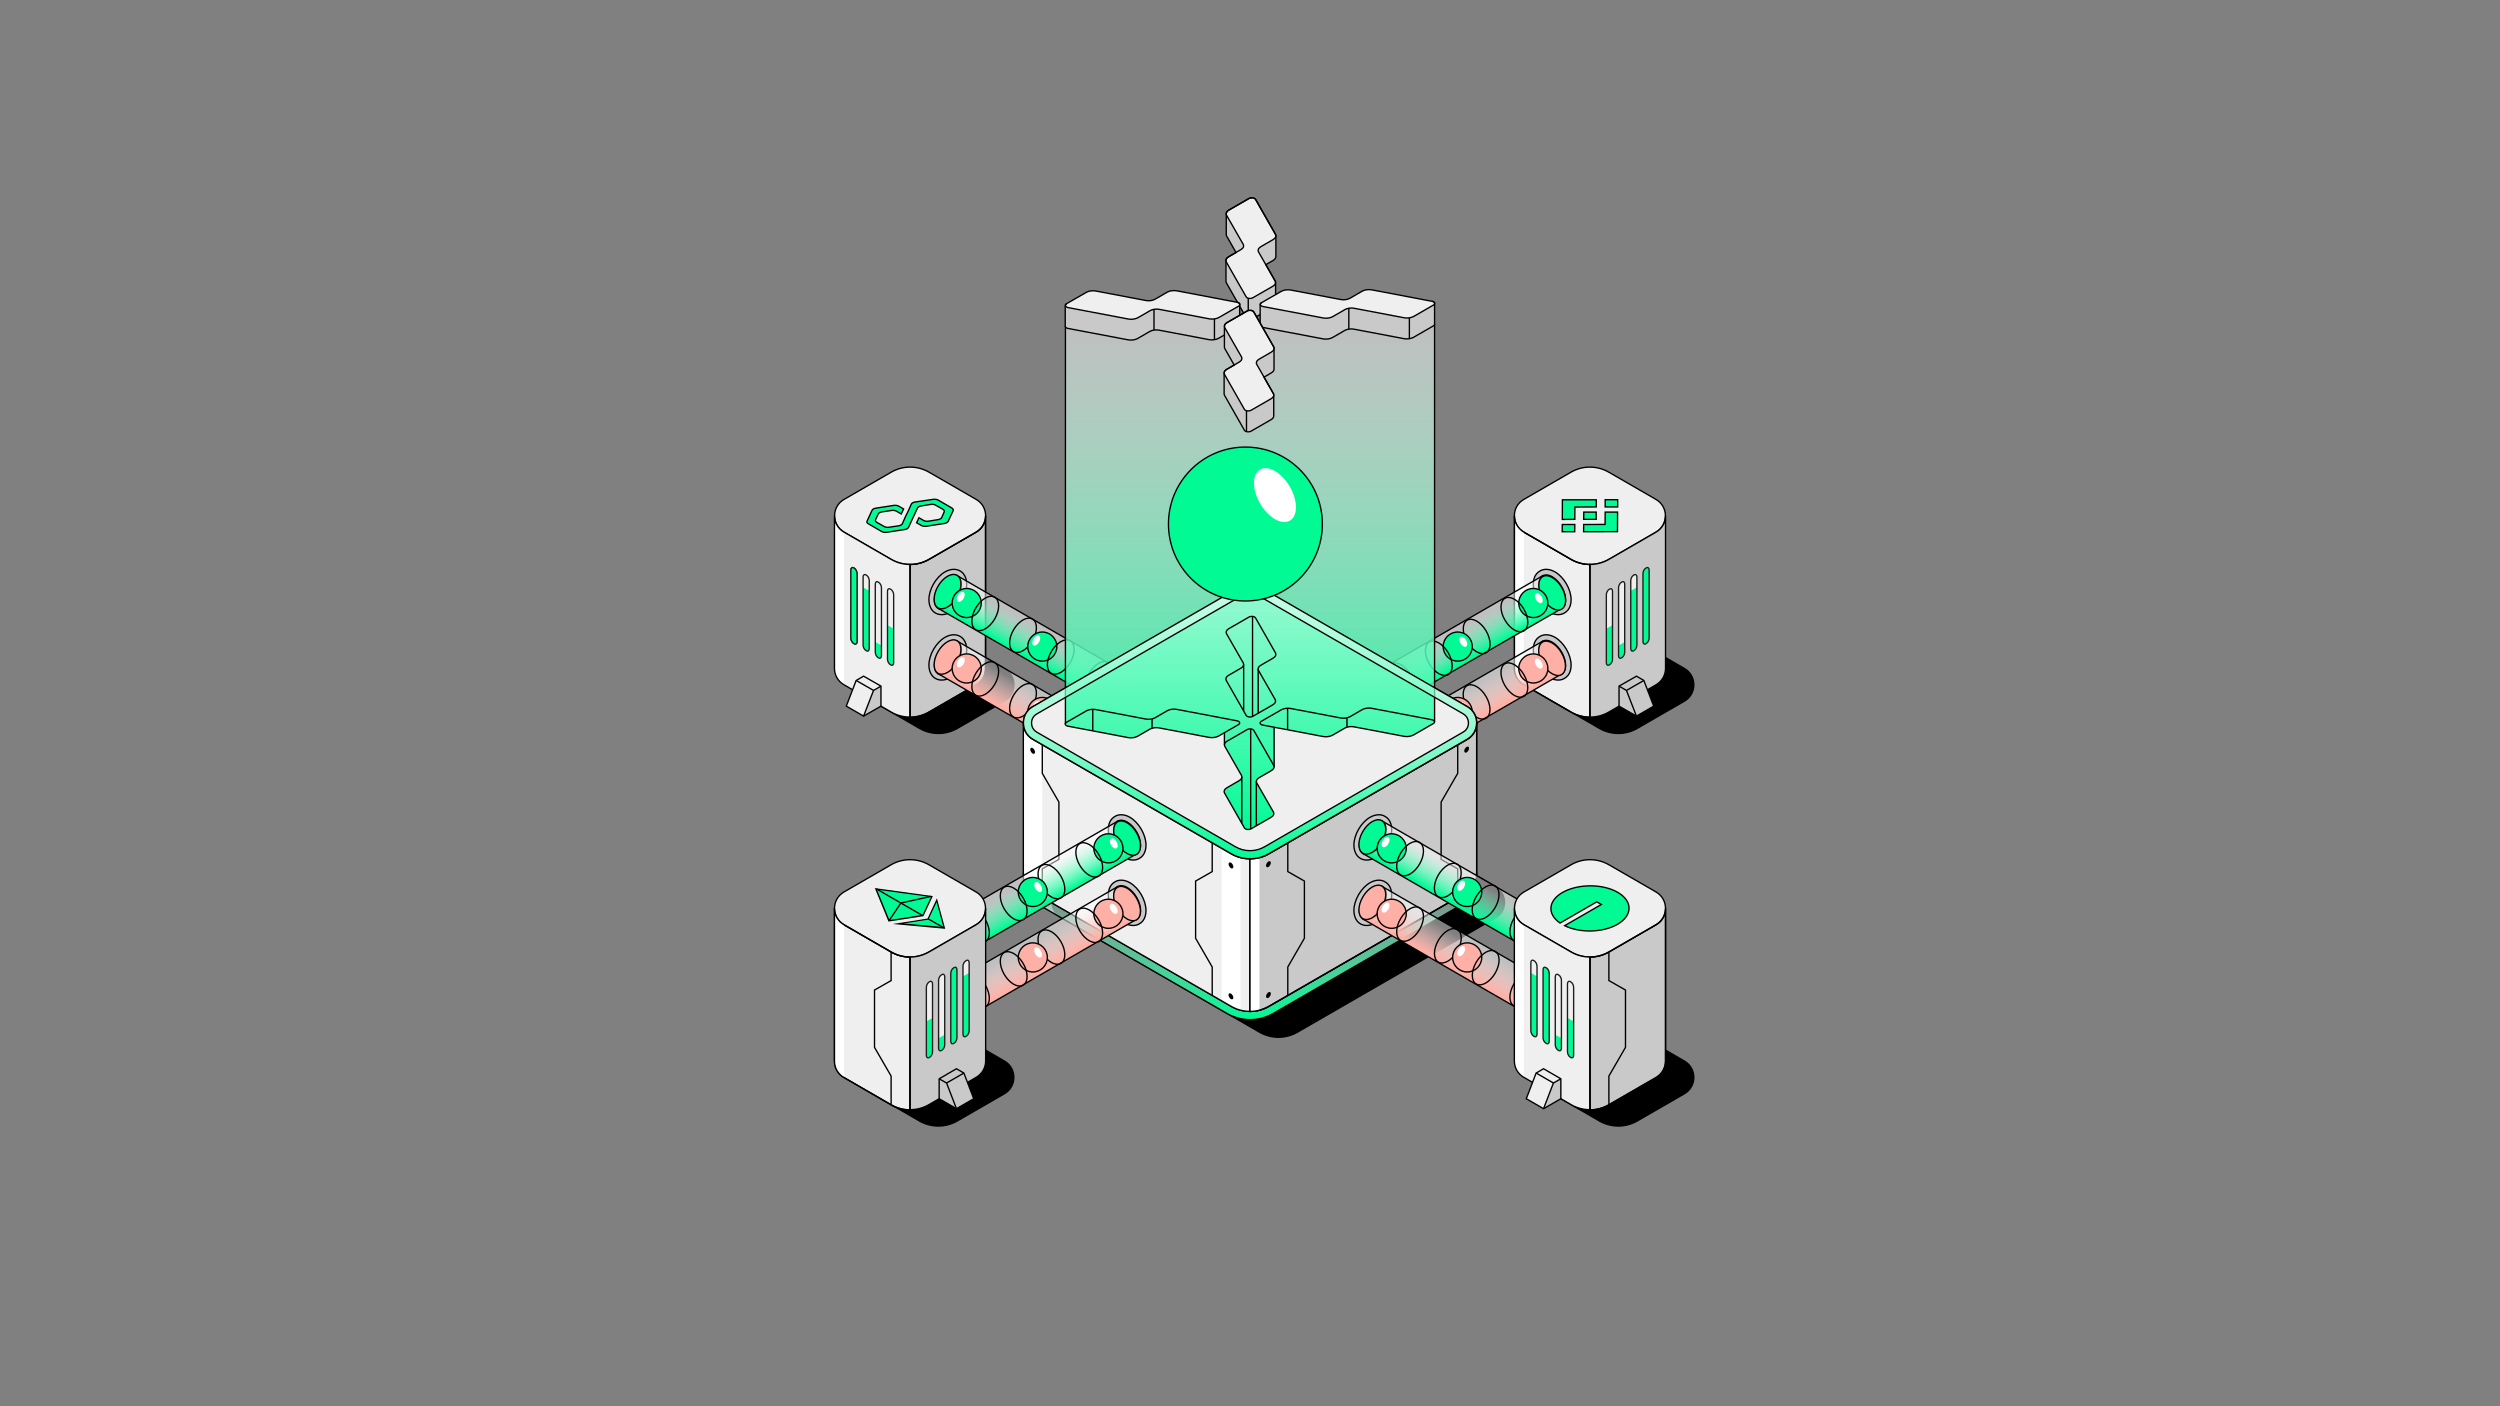 <?xml version="1.0" encoding="utf-8"?>
<!-- Generator: Adobe Illustrator 25.4.1, SVG Export Plug-In . SVG Version: 6.00 Build 0)  -->
<svg version="1.1" id="Capa_1" xmlns="http://www.w3.org/2000/svg" xmlns:xlink="http://www.w3.org/1999/xlink" x="0px" y="0px"
	 viewBox="0 0 2560 1440" style="enable-background:new 0 0 2560 1440;" xml:space="preserve">
<rect x="0" y="0" width="2560" height="1440" fill="#808080" stroke="none"/>
<style type="text/css">
	.st0{stroke:#000000;stroke-width:1.407;stroke-miterlimit:10;}
	.st1{fill:url(#SVGID_1_);stroke:#000000;stroke-width:1.407;stroke-miterlimit:10;}
	.st2{fill:#EFEFEF;stroke:#000000;stroke-width:1.407;stroke-miterlimit:10;}
	.st3{fill:#C9C9C9;stroke:#000000;stroke-width:1.407;stroke-miterlimit:10;}
	.st4{fill:#02FA95;stroke:#000000;stroke-width:1.407;stroke-miterlimit:10;}
	.st5{fill:#EFEFEF;}
	.st6{fill:#FFFFFF;}
	.st7{fill:none;stroke:#000000;stroke-width:1.407;stroke-miterlimit:10;}
	.st8{fill:#C9C9C9;}
	.st9{clip-path:url(#SVGID_00000073717980875999761580000015400337404577737661_);fill:#02FA95;}
	.st10{fill:none;stroke:#1D1D1B;stroke-width:1.407;stroke-miterlimit:10;}
	.st11{clip-path:url(#SVGID_00000119809560532942048010000006627602054232631697_);fill:#02FA95;}
	.st12{clip-path:url(#SVGID_00000065789454905109180270000009183921940008544163_);fill:#02FA95;}
	.st13{clip-path:url(#SVGID_00000109710712665799948450000013885780900207356302_);fill:#02FA95;}
	.st14{clip-path:url(#SVGID_00000064329750892786786420000004799903333695610526_);fill:#02FA95;}
	
		.st15{fill:url(#SVGID_00000176740115520538372220000014756169286426238615_);stroke:#000000;stroke-width:1.407;stroke-miterlimit:10;}
	.st16{fill:#02FA95;stroke:#000000;stroke-width:1.407;stroke-miterlimit:10;}
	.st17{fill:none;}
	.st18{fill:none;stroke:#000000;stroke-width:1.407;stroke-miterlimit:10;}
	
		.st19{fill:url(#SVGID_00000123425227562875607220000013775968665963913631_);stroke:#000000;stroke-width:1.407;stroke-miterlimit:10;}
	.st20{fill:#FFB0A6;stroke:#000000;stroke-width:1.407;stroke-miterlimit:10;}
	.st21{fill:#FFB0A6;stroke:#000000;stroke-width:1.407;stroke-miterlimit:10;}
	.st22{clip-path:url(#SVGID_00000013891705410236461910000003722077769487739323_);fill:#02FA95;}
	.st23{clip-path:url(#SVGID_00000111154397971747585320000017541361720915482801_);fill:#02FA95;}
	.st24{clip-path:url(#SVGID_00000028298254401489566400000012809377095687786150_);fill:#02FA95;}
	.st25{clip-path:url(#SVGID_00000165935614793514696060000006503377237890801550_);fill:#02FA95;}
	
		.st26{fill:url(#SVGID_00000180350429597498422020000011242738321793158785_);stroke:#000000;stroke-width:1.407;stroke-miterlimit:10;}
	
		.st27{fill:url(#SVGID_00000122687770468662982580000000866184387514716301_);stroke:#000000;stroke-width:1.407;stroke-miterlimit:10;}
	.st28{clip-path:url(#SVGID_00000062898745573494297120000004278002858046614939_);fill:#FFFFFF;}
	.st29{clip-path:url(#SVGID_00000008134571548530645010000010350550285816126639_);fill:#FFFFFF;}
	
		.st30{fill:url(#SVGID_00000134961314311851176160000011117325655752741534_);stroke:#000000;stroke-width:1.407;stroke-miterlimit:10;}
	
		.st31{fill:url(#SVGID_00000147212650061402584460000015516186340361005993_);stroke:#000000;stroke-width:1.407;stroke-miterlimit:10;}
	.st32{fill:#02FA95;}
	.st33{clip-path:url(#SVGID_00000044875525138029162740000009320546654006651056_);fill:#02FA95;}
	.st34{clip-path:url(#SVGID_00000123414716295435002850000006409960510104346790_);fill:#02FA95;}
	.st35{clip-path:url(#SVGID_00000103947886717119196270000005815124491592956317_);fill:#02FA95;}
	.st36{clip-path:url(#SVGID_00000147200290388456954490000006527877635255642545_);fill:#02FA95;}
	.st37{clip-path:url(#SVGID_00000063629126034471096940000000036742454034533802_);fill:#FFFFFF;}
	
		.st38{fill:url(#SVGID_00000123420833551690357610000011371197071355583133_);stroke:#000000;stroke-width:1.407;stroke-miterlimit:10;}
	
		.st39{fill:url(#SVGID_00000054955280138861233900000009478461483554708123_);stroke:#000000;stroke-width:1.407;stroke-miterlimit:10;}
	.st40{clip-path:url(#SVGID_00000064339761953720080500000001583788491726888848_);fill:#02FA95;}
	.st41{clip-path:url(#SVGID_00000088115825610419359120000013421956207153806734_);fill:#02FA95;}
	.st42{clip-path:url(#SVGID_00000112599467151100608910000007271181155457604258_);fill:#02FA95;}
	.st43{clip-path:url(#SVGID_00000157271898379132298270000017631696467182527651_);fill:#02FA95;}
	.st44{fill:url(#SVGID_00000155106910719682180060000006821970600834745256_);}
	
		.st45{fill:url(#SVGID_00000173135006987045975640000013415958254152138682_);stroke:#000000;stroke-width:1.407;stroke-miterlimit:10;}
</style>
<g id="Base">
	<g>
		<g>
			<g>
				<g>
					<path class="st0" d="M1028.6,684.5l-48.3-27.9c-12-6.9-26.7-6.9-38.7,0l-48.3,27.9c-12.9,7.4-12.9,26.1,0,33.5l48.3,27.9
						c12,6.9,26.7,6.9,38.7,0l48.3-27.9C1041.5,710.5,1041.5,691.9,1028.6,684.5z"/>
				</g>
			</g>
			<g>
				<g>
					<path class="st0" d="M1589.5,684.5l48.3-27.9c12-6.9,26.7-6.9,38.7,0l48.3,27.9c12.9,7.4,12.9,26.1,0,33.5l-48.3,27.9
						c-12,6.9-26.7,6.9-38.7,0l-48.3-27.9C1576.6,710.5,1576.6,691.9,1589.5,684.5z"/>
				</g>
			</g>
			<g>
				<g>
					<path class="st0" d="M893.2,1086.5l48.3-27.9c12-6.9,26.7-6.9,38.7,0l48.3,27.9c12.9,7.4,12.9,26.1,0,33.5l-48.3,27.9
						c-12,6.9-26.7,6.9-38.7,0l-48.3-27.9C880.3,1112.6,880.3,1094,893.2,1086.5z"/>
				</g>
			</g>
			<g>
				<g>
					<g>
						<path class="st0" d="M1724.8,1086.5l-48.3-27.9c-12-6.9-26.7-6.9-38.7,0l-48.3,27.9c-12.9,7.4-12.9,26.1,0,33.5l48.3,27.9
							c12,6.9,26.7,6.9,38.7,0l48.3-27.9C1737.7,1112.6,1737.7,1094,1724.8,1086.5z"/>
					</g>
				</g>
			</g>
			<path class="st0" d="M1531.2,907.7l-204.8-118.3c-10.9-6.3-24.4-6.8-35.5-0.9c-0.4,0.2-0.8,0.4-1.1,0.6l-203.1,117.2
				c-12.9,7.4-12.9,26.1,0,33.5l203.1,117.2c12,6.9,26.7,6.9,38.7,0l203.1-117.2c0.3-0.2,0.6-0.4,0.9-0.5
				C1543.9,931.9,1543.1,914.6,1531.2,907.7z"/>
		</g>
		
			<linearGradient id="SVGID_1_" gradientUnits="userSpaceOnUse" x1="1280.1" y1="395.748" x2="1280.1" y2="541.749" gradientTransform="matrix(1 0 0 -1 0 1440)">
			<stop  offset="0" style="stop-color:#02FA95"/>
			<stop  offset="1" style="stop-color:#FFFFFF;stop-opacity:0.5"/>
		</linearGradient>
		<path class="st1" d="M1048,898.1v13.2c0,3.8,2,7.4,5.4,9.3l203.1,117.2c7.2,4.1,15.3,6.3,23.6,6.3s16.4-2.2,23.6-6.3l203.1-117.2
			c0,0,0,0,0.1,0c3.3-1.9,5.3-5.6,5.3-9.4v-13.1L1048,898.1z"/>
		<path class="st2" d="M1299.4,762.6l203.1,117.2c12.9,7.4,12.9,26.1,0,33.5l-203.1,117.2c-12,6.9-26.7,6.9-38.7,0l-203.1-117.2
			c-12.9-7.4-12.9-26.1,0-33.5l203.1-117.2C1272.6,755.7,1287.4,755.7,1299.4,762.6z"/>
		<g>
			<g>
				<g>
					<path class="st3" d="M951.2,572.8l48.3-27.9c6.4-3.7,9.7-10.2,9.7-16.7v78.2V651v33.5c0,6.5-3.2,13-9.7,16.8l-48.3,27.9
						c-6,3.5-12.7,5.2-19.3,5.2v-10.8v-88.9V578C938.6,578,945.2,576.2,951.2,572.8z"/>
					<g>
						<g>
							<g>
								<path class="st2" d="M999.6,511.4l-48.3-27.9c-12-6.9-26.7-6.9-38.7,0l-48.3,27.9c-12.9,7.4-12.9,26.1,0,33.5l48.3,27.9
									c12,6.9,26.7,6.9,38.7,0l48.3-27.9C1012.5,537.4,1012.5,518.8,999.6,511.4z"/>
							</g>
						</g>
						<g>
							<g>
								<path class="st4" d="M936.8,514.1c-1.6,0.3-3,1-3.6,2.1l-3.4,7.6l-2.5,5l-3.3,7.5c-0.4,0.9-1.8,1.7-3.6,2.1l-10.2,1.5
									c-1.6,0.3-3.5,0-4.9-0.8l-7.4-4.2c-1.2-0.7-1.8-1.7-1.3-2.8l2.7-5.8c0.4-0.9,1.8-1.7,3.6-2.1l10.2-1.5
									c1.6-0.3,3.5,0,4.9,0.8l4.9,2.8l2.4-5.1l-5-2.9c-1.2-0.7-2.9-1-4.9-0.8l-18.8,2.9c-1.6,0.3-3,1-3.6,2.1l-5.1,11.1
									c-0.6,1,0,2,1.2,2.7l13.8,8c1.2,0.7,2.9,1,4.9,0.8l18.9-2.9c1.6-0.3,3-1,3.6-2.1l3.4-7.4l2.4-5.1l3.4-7.4
									c0.4-0.9,1.8-1.7,3.6-2.1l10.1-1.6c1.6-0.3,3.5,0,4.9,0.8l7.4,4.2c1.2,0.7,1.8,1.7,1.3,2.8l-2.5,5.7
									c-0.4,0.9-1.8,1.7-3.6,2.1l-10.1,1.6c-1.6,0.3-3.5,0-4.9-0.8l-4.7-2.7l-2.4,5.1l4.9,2.8c1.2,0.7,2.9,1,4.9,0.8l18.9-2.9
									c1.6-0.3,3-1,3.6-2.1L976,523c0.4-0.9,0-2-1.3-2.8l-14-8.1c-1.2-0.7-2.9-1-4.9-0.8L936.8,514.1z"/>
							</g>
						</g>
					</g>
					<path class="st5" d="M864.2,544.9l48.3,27.9c6,3.5,12.7,5.2,19.3,5.2v56.6v88.9v10.8c-6.7,0-13.4-1.7-19.3-5.2l-48.3-27.9
						c-6.4-3.7-9.7-10.2-9.7-16.8V528.1C854.5,534.6,857.7,541.1,864.2,544.9z"/>
					<path class="st6" d="M864.2,544.9L864.2,544.9c-6.4-3.7-9.7-10.2-9.7-16.7v156.3c0,6.5,3.2,13,9.7,16.8l0,0V544.9z"/>
					<path class="st7" d="M951.2,572.8l48.3-27.9c6.4-3.7,9.7-10.2,9.7-16.7v78.2V651v33.5c0,6.5-3.2,13-9.7,16.8l-48.3,27.9
						c-6,3.5-12.7,5.2-19.3,5.2v-10.8v-88.9V578C938.6,578,945.2,576.2,951.2,572.8z"/>
					<path class="st7" d="M864.2,544.9l48.3,27.9c6,3.5,12.7,5.2,19.3,5.2v56.6v88.9v10.8c-6.7,0-13.4-1.7-19.3-5.2l-48.3-27.9
						c-6.4-3.7-9.7-10.2-9.7-16.8V528.1C854.5,534.6,857.7,541.1,864.2,544.9z"/>
					<g>
						<g>
							<polygon class="st5" points="876.7,696.8 884.3,692.4 902.1,702.6 902.1,723.1 884.3,733.3 866.6,723.1 							"/>
							<polygon class="st8" points="902.1,723.1 902.1,702.6 894.5,707 884.3,733.3 							"/>
							<g>
								<polyline class="st7" points="902.1,702.6 894.5,707 876.7,696.8 								"/>
								<line class="st7" x1="894.5" y1="707" x2="884.3" y2="733.3"/>
							</g>
							<polygon class="st7" points="876.7,696.8 884.3,692.4 902.1,702.6 902.1,723.1 884.3,733.3 866.6,723.1 							"/>
						</g>
					</g>
					<g>
						<g>
							<path class="st5" d="M911.7,680.6l0.5,0.3c1.6,0.9,2.9-0.1,2.9-2.2V609c0-2.1-1.3-4.6-2.9-5.5l-0.5-0.3
								c-1.6-0.9-2.9,0.1-2.9,2.2v69.7C908.8,677.2,910.1,679.7,911.7,680.6z"/>
							<g>
								<g>
									<defs>
										<path id="SVGID_00000179629564886199683960000007421184841821766027_" d="M911.7,680.6l0.5,0.3c1.6,0.9,2.9-0.1,2.9-2.2
											V609c0-2.1-1.3-4.6-2.9-5.5l-0.5-0.3c-1.6-0.9-2.9,0.1-2.9,2.2v69.7C908.8,677.2,910.1,679.7,911.7,680.6z"/>
									</defs>
									<clipPath id="SVGID_00000004524264474281136540000011613187276301940884_">
										<use xlink:href="#SVGID_00000179629564886199683960000007421184841821766027_"  style="overflow:visible;"/>
									</clipPath>
									<polygon style="clip-path:url(#SVGID_00000004524264474281136540000011613187276301940884_);fill:#02FA95;" points="
										908.8,679 915.1,682.6 915.1,643.8 908.8,640.2 									"/>
								</g>
							</g>
							<path class="st10" d="M911.7,603.2l0.5,0.3c1.6,0.9,2.9,3.4,2.9,5.5v69.7c0,2.1-1.3,3.1-2.9,2.2l-0.5-0.3
								c-1.6-0.9-2.9-3.4-2.9-5.5v-69.7C908.8,603.2,910.1,602.3,911.7,603.2z"/>
						</g>
						<g>
							<path class="st5" d="M874.2,659l0.5,0.3c1.6,0.9,2.9-0.1,2.9-2.2v-69.7c0-2.1-1.3-4.6-2.9-5.5l-0.5-0.3
								c-1.6-0.9-2.9,0.1-2.9,2.2v69.7C871.3,655.6,872.6,658.1,874.2,659z"/>
							<g>
								<g>
									<defs>
										<path id="SVGID_00000172434779602515806760000011295422791584694402_" d="M874.2,659l0.5,0.3c1.6,0.9,2.9-0.1,2.9-2.2
											v-69.7c0-2.1-1.3-4.6-2.9-5.5l-0.5-0.3c-1.6-0.9-2.9,0.1-2.9,2.2v69.7C871.3,655.6,872.6,658.1,874.2,659z"/>
									</defs>
									<clipPath id="SVGID_00000172412234782951134710000008336922761561323925_">
										<use xlink:href="#SVGID_00000172434779602515806760000011295422791584694402_"  style="overflow:visible;"/>
									</clipPath>
									<polygon style="clip-path:url(#SVGID_00000172412234782951134710000008336922761561323925_);fill:#02FA95;" points="
										871.3,657.3 877.6,660.9 877.6,622.2 871.3,618.6 									"/>
								</g>
							</g>
							<path class="st10" d="M874.2,581.5l0.5,0.3c1.6,0.9,2.9,3.4,2.9,5.5V657c0,2.1-1.3,3.1-2.9,2.2l-0.5-0.3
								c-1.6-0.9-2.9-3.4-2.9-5.5v-69.7C871.3,581.6,872.6,580.6,874.2,581.5z"/>
						</g>
						<g>
							<path class="st5" d="M899.2,673.4l0.5,0.3c1.6,0.9,2.9-0.1,2.9-2.2v-69.7c0-2.1-1.3-4.6-2.9-5.5l-0.5-0.3
								c-1.6-0.9-2.9,0.1-2.9,2.2v69.7C896.3,670,897.6,672.5,899.2,673.4z"/>
							<g>
								<g>
									<defs>
										<path id="SVGID_00000158713129272002514280000007483453962916531134_" d="M899.2,673.4l0.5,0.3c1.6,0.9,2.9-0.1,2.9-2.2
											v-69.7c0-2.1-1.3-4.6-2.9-5.5l-0.5-0.3c-1.6-0.9-2.9,0.1-2.9,2.2v69.7C896.3,670,897.6,672.5,899.2,673.4z"/>
									</defs>
									<clipPath id="SVGID_00000100381434918849227540000016680162337826933402_">
										<use xlink:href="#SVGID_00000158713129272002514280000007483453962916531134_"  style="overflow:visible;"/>
									</clipPath>
									<polygon style="clip-path:url(#SVGID_00000100381434918849227540000016680162337826933402_);fill:#02FA95;" points="
										896.3,671.7 902.6,675.4 902.6,661 896.3,657.4 									"/>
								</g>
							</g>
							<path class="st10" d="M899.2,596l0.5,0.3c1.6,0.9,2.9,3.4,2.9,5.5v69.7c0,2.1-1.3,3.1-2.9,2.2l-0.5-0.3
								c-1.6-0.9-2.9-3.4-2.9-5.5v-69.7C896.3,596,897.6,595,899.2,596z"/>
						</g>
						<g>
							<path class="st5" d="M886.7,666.2l0.5,0.3c1.6,0.9,2.9-0.1,2.9-2.2v-69.7c0-2.1-1.3-4.6-2.9-5.5l-0.5-0.3
								c-1.6-0.9-2.9,0.1-2.9,2.2v69.7C883.8,662.8,885.1,665.3,886.7,666.2z"/>
							<g>
								<g>
									<defs>
										<path id="SVGID_00000109735646941083941250000001510708612814872495_" d="M886.7,666.2l0.5,0.3c1.6,0.9,2.9-0.1,2.9-2.2
											v-69.7c0-2.1-1.3-4.6-2.9-5.5l-0.5-0.3c-1.6-0.9-2.9,0.1-2.9,2.2v69.7C883.8,662.8,885.1,665.3,886.7,666.2z"/>
									</defs>
									<clipPath id="SVGID_00000123399142799112222680000003986985568441974444_">
										<use xlink:href="#SVGID_00000109735646941083941250000001510708612814872495_"  style="overflow:visible;"/>
									</clipPath>
									<polygon style="clip-path:url(#SVGID_00000123399142799112222680000003986985568441974444_);fill:#02FA95;" points="
										883.8,664.5 890.1,668.1 890.1,605 883.8,601.4 									"/>
								</g>
							</g>
							<path class="st10" d="M886.7,588.7l0.5,0.3c1.6,0.9,2.9,3.4,2.9,5.5v69.7c0,2.1-1.3,3.1-2.9,2.2l-0.5-0.3
								c-1.6-0.9-2.9-3.4-2.9-5.5v-69.7C883.8,588.8,885.1,587.8,886.7,588.7z"/>
						</g>
						<g>
							<path class="st5" d="M874.2,659l0.5,0.3c1.6,0.9,2.9-0.1,2.9-2.2v-69.7c0-2.1-1.3-4.6-2.9-5.5l-0.5-0.3
								c-1.6-0.9-2.9,0.1-2.9,2.2v69.7C871.3,655.6,872.6,658.1,874.2,659z"/>
							<g>
								<g>
									<defs>
										<path id="SVGID_00000021112945065397116980000010183224716595674275_" d="M874.2,659l0.5,0.3c1.6,0.9,2.9-0.1,2.9-2.2
											v-69.7c0-2.1-1.3-4.6-2.9-5.5l-0.5-0.3c-1.6-0.9-2.9,0.1-2.9,2.2v69.7C871.3,655.6,872.6,658.1,874.2,659z"/>
									</defs>
									<clipPath id="SVGID_00000114789018054928638650000004436367510166288520_">
										<use xlink:href="#SVGID_00000021112945065397116980000010183224716595674275_"  style="overflow:visible;"/>
									</clipPath>
									<polygon style="clip-path:url(#SVGID_00000114789018054928638650000004436367510166288520_);fill:#02FA95;" points="
										871.3,657.3 877.6,660.9 877.6,583.5 871.3,579.8 									"/>
								</g>
							</g>
							<path class="st10" d="M874.2,581.5l0.5,0.3c1.6,0.9,2.9,3.4,2.9,5.5V657c0,2.1-1.3,3.1-2.9,2.2l-0.5-0.3
								c-1.6-0.9-2.9-3.4-2.9-5.5v-69.7C871.3,581.6,872.6,580.6,874.2,581.5z"/>
						</g>
					</g>
				</g>
				<path class="st3" d="M976.7,588.7c4.5,0,7.6,3.5,7.6,9.7c0,8.7-6.1,19.3-13.7,23.7c-2.2,1.3-4.3,1.9-6.2,1.9
					c-4.5,0-7.6-3.5-7.6-9.7c0-8.7,6.1-19.3,13.7-23.7C972.8,589.3,974.9,588.7,976.7,588.7 M976.7,583c-2.9,0-5.9,0.9-9,2.6
					c-9.3,5.4-16.5,17.9-16.5,28.5c0,4.3,1.2,8,3.3,10.7c2.4,3,5.9,4.6,9.9,4.6c2.9,0,5.9-0.9,9-2.6c9.3-5.4,16.5-17.9,16.5-28.5
					c0-4.3-1.2-8-3.3-10.7C984.2,584.7,980.7,583,976.7,583L976.7,583L976.7,583z"/>
				<path class="st3" d="M976.7,655.7c4.5,0,7.6,3.5,7.6,9.7c0,8.7-6.1,19.3-13.7,23.7c-2.2,1.3-4.3,1.9-6.2,1.9
					c-4.5,0-7.6-3.5-7.6-9.7c0-8.7,6.1-19.3,13.7-23.7C972.8,656.3,974.9,655.7,976.7,655.7 M976.7,650c-2.9,0-5.9,0.9-9,2.6
					c-9.3,5.4-16.5,17.9-16.5,28.5c0,4.3,1.2,8,3.3,10.7c2.4,3,5.9,4.6,9.9,4.6c2.9,0,5.9-0.9,9-2.6c9.3-5.4,16.5-17.9,16.5-28.5
					c0-4.3-1.2-8-3.3-10.7C984.2,651.7,980.7,650,976.7,650L976.7,650L976.7,650z"/>
				<g>
					
						<linearGradient id="SVGID_00000105388597465967933390000010628287964607367584_" gradientUnits="userSpaceOnUse" x1="5485.301" y1="749.248" x2="5469.304" y2="776.955" gradientTransform="matrix(-1 0 0 -1 6568.184 1440)">
						<stop  offset="0" style="stop-color:#02FA95"/>
						<stop  offset="1" style="stop-color:#FFFFFF;stop-opacity:0.5"/>
					</linearGradient>
					
						<polygon style="fill:url(#SVGID_00000105388597465967933390000010628287964607367584_);stroke:#000000;stroke-width:1.407;stroke-miterlimit:10;" points="
						980.2,589.5 1202.6,718 1202.6,762.6 960.8,623 					"/>
					<g>
						
							<ellipse transform="matrix(0.505 -0.863 0.863 0.505 -43.025 1137.326)" class="st16" cx="970.6" cy="606.2" rx="19.3" ry="11.2"/>
					</g>
					<polygon class="st17" points="1009.2,606.3 970.6,583.9 931.9,606.3 970.6,628.6 					"/>
					<g>
						<circle class="st4" cx="989.9" cy="617.5" r="14.9"/>
						
							<ellipse transform="matrix(0.505 -0.863 0.863 0.505 -40.985 1151.721)" class="st6" cx="984.2" cy="611.6" rx="5.7" ry="3.3"/>
					</g>
					<g>
						<g>
							
								<ellipse transform="matrix(0.505 -0.863 0.863 0.505 -43.248 1181.716)" class="st18" cx="1009.2" cy="628.6" rx="19.3" ry="11.2"/>
						</g>
						<polygon class="st17" points="1047.9,628.6 1009.2,606.3 970.6,628.6 1009.2,651 						"/>
					</g>
					<g>
						<g>
							
								<ellipse transform="matrix(0.505 -0.863 0.863 0.505 -43.367 1226.204)" class="st18" cx="1047.9" cy="650.9" rx="19.3" ry="11.2"/>
						</g>
						<polygon class="st17" points="1086.6,651 1047.9,628.6 1009.2,651 1047.9,673.3 						"/>
					</g>
					<g>
						<g>
							<g>
								<circle class="st4" cx="1067.3" cy="662.1" r="14.9"/>
								
									<ellipse transform="matrix(0.505 -0.863 0.863 0.505 -41.321 1240.597)" class="st6" cx="1061.5" cy="656.3" rx="5.7" ry="3.3"/>
							</g>
						</g>
						<g>
							<g>
								
									<ellipse transform="matrix(0.505 -0.863 0.863 0.505 -43.484 1270.593)" class="st18" cx="1086.6" cy="673.2" rx="19.3" ry="11.2"/>
							</g>
							<polygon class="st17" points="1125.3,673.3 1086.6,651 1047.9,673.3 1086.6,695.6 							"/>
						</g>
					</g>
					<g>
						<g>
							<g>
								
									<ellipse transform="matrix(0.505 -0.863 0.863 0.505 -43.602 1314.982)" class="st18" cx="1125.3" cy="695.5" rx="19.3" ry="11.2"/>
							</g>
							<polygon class="st17" points="1164,695.6 1125.3,673.3 1086.6,695.6 1125.3,718 							"/>
						</g>
					</g>
					<g>
						<g>
							<g>
								<circle class="st4" cx="1144.6" cy="706.8" r="14.9"/>
								
									<ellipse transform="matrix(0.505 -0.863 0.863 0.505 -41.556 1329.374)" class="st6" cx="1138.8" cy="700.9" rx="5.7" ry="3.3"/>
							</g>
						</g>
						<g>
							<g>
								
									<ellipse transform="matrix(0.505 -0.863 0.863 0.505 -43.721 1359.47)" class="st18" cx="1164" cy="717.9" rx="19.3" ry="11.2"/>
							</g>
							<polygon class="st17" points="1202.6,718 1164,695.6 1125.3,718 1164,740.3 							"/>
						</g>
					</g>
				</g>
				<g>
					
						<linearGradient id="SVGID_00000051342698997622344560000006788941667559921030_" gradientUnits="userSpaceOnUse" x1="5485.301" y1="682.249" x2="5469.303" y2="709.957" gradientTransform="matrix(-1 0 0 -1 6568.184 1440)">
						<stop  offset="4.210723e-03" style="stop-color:#FFB0A6"/>
						<stop  offset="1" style="stop-color:#FFFFFF;stop-opacity:0.5"/>
					</linearGradient>
					
						<polygon style="fill:url(#SVGID_00000051342698997622344560000006788941667559921030_);stroke:#000000;stroke-width:1.407;stroke-miterlimit:10;" points="
						980.2,656.5 1202.6,785 1202.6,829.6 960.8,690 					"/>
					<g>
						
							<ellipse transform="matrix(0.505 -0.863 0.863 0.505 -100.839 1170.474)" class="st20" cx="970.6" cy="673.2" rx="19.3" ry="11.2"/>
					</g>
					<polygon class="st17" points="1009.2,673.3 970.6,650.9 931.9,673.3 970.6,695.6 					"/>
					<g>
						<circle class="st21" cx="989.9" cy="684.5" r="14.9"/>
						
							<ellipse transform="matrix(0.505 -0.863 0.863 0.505 -98.799 1184.868)" class="st6" cx="984.2" cy="678.6" rx="5.7" ry="3.3"/>
					</g>
					<g>
						<g>
							
								<ellipse transform="matrix(0.505 -0.863 0.863 0.505 -101.062 1214.863)" class="st18" cx="1009.2" cy="695.6" rx="19.3" ry="11.2"/>
						</g>
						<polygon class="st17" points="1047.9,695.6 1009.2,673.3 970.6,695.6 1009.2,718 						"/>
					</g>
					<g>
						<g>
							
								<ellipse transform="matrix(0.505 -0.863 0.863 0.505 -101.18 1259.352)" class="st18" cx="1047.9" cy="717.9" rx="19.3" ry="11.2"/>
						</g>
						<polygon class="st17" points="1086.6,718 1047.9,695.6 1009.2,718 1047.9,740.3 						"/>
					</g>
					<g>
						<g>
							<g>
								<circle class="st21" cx="1067.3" cy="729.1" r="14.9"/>
								
									<ellipse transform="matrix(0.505 -0.863 0.863 0.505 -99.135 1273.744)" class="st6" cx="1061.5" cy="723.3" rx="5.7" ry="3.3"/>
							</g>
						</g>
						<g>
							<g>
								
									<ellipse transform="matrix(0.505 -0.863 0.863 0.505 -101.298 1303.74)" class="st18" cx="1086.6" cy="740.2" rx="19.3" ry="11.2"/>
							</g>
							<polygon class="st17" points="1125.3,740.3 1086.6,718 1047.9,740.3 1086.6,762.6 							"/>
						</g>
					</g>
					<g>
						<g>
							<g>
								
									<ellipse transform="matrix(0.505 -0.863 0.863 0.505 -101.416 1348.129)" class="st18" cx="1125.3" cy="762.5" rx="19.3" ry="11.2"/>
							</g>
							<polygon class="st17" points="1164,762.6 1125.3,740.3 1086.6,762.6 1125.3,785 							"/>
						</g>
					</g>
					<g>
						<g>
							<g>
								<circle class="st21" cx="1144.6" cy="773.8" r="14.9"/>
								
									<ellipse transform="matrix(0.505 -0.863 0.863 0.505 -99.37 1362.522)" class="st6" cx="1138.8" cy="767.9" rx="5.7" ry="3.3"/>
							</g>
						</g>
						<g>
							<g>
								
									<ellipse transform="matrix(0.505 -0.863 0.863 0.505 -101.535 1392.617)" class="st18" cx="1164" cy="784.9" rx="19.3" ry="11.2"/>
							</g>
							<polygon class="st17" points="1202.6,785 1164,762.6 1125.3,785 1164,807.3 							"/>
						</g>
					</g>
				</g>
			</g>
		</g>
		<g>
			<path class="st2" d="M1608.8,572.8l-48.3-27.9c-6.4-3.7-9.7-10.2-9.7-16.7v78.2V651v33.5c0,6.5,3.2,13,9.7,16.8l48.3,27.9
				c6,3.5,12.7,5.2,19.3,5.2v-10.8v-88.9V578C1621.4,578,1614.8,576.2,1608.8,572.8z"/>
			<g>
				<g>
					<g>
						<path class="st2" d="M1560.4,511.4l48.3-27.9c12-6.9,26.7-6.9,38.7,0l48.3,27.9c12.9,7.4,12.9,26.1,0,33.5l-48.3,27.9
							c-12,6.9-26.7,6.9-38.7,0l-48.3-27.9C1547.5,537.4,1547.5,518.8,1560.4,511.4z"/>
					</g>
				</g>
				<g>
					<g>
						<polygon class="st4" points="1599.8,537.1 1599.7,544.5 1612.5,544.5 1612.6,537.1 						"/>
						<polygon class="st4" points="1612.7,519.2 1634.6,519.1 1634.6,511.8 1599.9,511.8 1599.8,531.9 1612.6,531.8 						"/>
						<polygon class="st4" points="1643.7,511.7 1643.7,519.1 1656.5,519.1 1656.5,511.7 						"/>
						<polygon class="st4" points="1643.6,537 1621.7,537.1 1621.6,544.5 1656.3,544.4 1656.4,524.4 1643.7,524.4 						"/>
						<polygon class="st4" points="1621.7,531.8 1634.5,531.8 1634.5,524.4 1621.8,524.4 						"/>
					</g>
				</g>
			</g>
			<path class="st3" d="M1695.8,544.9l-48.3,27.9c-6,3.5-12.7,5.2-19.3,5.2v56.6v88.9v10.8c6.7,0,13.4-1.7,19.3-5.2l48.3-27.9
				c6.4-3.7,9.7-10.2,9.7-16.8V528.1C1705.5,534.6,1702.3,541.1,1695.8,544.9z"/>
			<g>
				<polygon class="st3" points="1683.3,696.8 1675.7,692.4 1657.9,702.6 1657.9,723.1 1675.7,733.3 1693.4,723.1 				"/>
				<g>
					<polyline class="st7" points="1657.9,702.6 1665.5,707 1683.3,696.8 					"/>
					<line class="st7" x1="1665.5" y1="707" x2="1675.7" y2="733.3"/>
				</g>
			</g>
			<path class="st6" d="M1560.4,544.9L1560.4,544.9c-6.4-3.7-9.7-10.2-9.7-16.7v156.3c0,6.5,3.2,13,9.7,16.8l0,0V544.9z"/>
			<path class="st3" d="M1583.3,588.7c1.9,0,3.9,0.6,6.2,1.9c7.6,4.4,13.7,15,13.7,23.7c0,6.1-3.1,9.7-7.6,9.7
				c-1.9,0-3.9-0.6-6.2-1.9c-7.6-4.4-13.7-15-13.7-23.7C1575.7,592.2,1578.8,588.7,1583.3,588.7 M1583.3,583L1583.3,583
				c-3.9,0-7.4,1.7-9.9,4.6c-2.2,2.7-3.3,6.4-3.3,10.7c0,10.6,7.3,23.2,16.5,28.5c3,1.8,6.1,2.6,9,2.6c3.9,0,7.4-1.7,9.9-4.6
				c2.2-2.7,3.3-6.4,3.3-10.7c0-10.6-7.3-23.2-16.5-28.5C1589.2,583.9,1586.2,583,1583.3,583L1583.3,583z"/>
			<g>
				<path class="st5" d="M1648.3,680.6l-0.5,0.3c-1.6,0.9-2.9-0.1-2.9-2.2V609c0-2.1,1.3-4.6,2.9-5.5l0.5-0.3
					c1.6-0.9,2.9,0.1,2.9,2.2v69.7C1651.2,677.2,1649.9,679.7,1648.3,680.6z"/>
				<g>
					<g>
						<defs>
							<path id="SVGID_00000096050121783405104360000001536488559253410451_" d="M1648.3,680.6l-0.5,0.3c-1.6,0.9-2.9-0.1-2.9-2.2
								V609c0-2.1,1.3-4.6,2.9-5.5l0.5-0.3c1.6-0.9,2.9,0.1,2.9,2.2v69.7C1651.2,677.2,1649.9,679.7,1648.3,680.6z"/>
						</defs>
						<clipPath id="SVGID_00000094612084746716869050000012840088231029612734_">
							<use xlink:href="#SVGID_00000096050121783405104360000001536488559253410451_"  style="overflow:visible;"/>
						</clipPath>
						<polygon style="clip-path:url(#SVGID_00000094612084746716869050000012840088231029612734_);fill:#02FA95;" points="
							1651.2,679 1644.9,682.6 1644.9,643.8 1651.2,640.2 						"/>
					</g>
				</g>
				<path class="st5" d="M1660.8,673.4l-0.5,0.3c-1.6,0.9-2.9-0.1-2.9-2.2v-69.7c0-2.1,1.3-4.6,2.9-5.5l0.5-0.3
					c1.6-0.9,2.9,0.1,2.9,2.2v69.7C1663.7,670,1662.4,672.5,1660.8,673.4z"/>
				<g>
					<g>
						<defs>
							<path id="SVGID_00000050650391919770135740000008525390321417879186_" d="M1660.8,673.4l-0.5,0.3c-1.6,0.9-2.9-0.1-2.9-2.2
								v-69.7c0-2.1,1.3-4.6,2.9-5.5l0.5-0.3c1.6-0.9,2.9,0.1,2.9,2.2v69.7C1663.7,670,1662.4,672.5,1660.8,673.4z"/>
						</defs>
						<clipPath id="SVGID_00000098190581612072704090000013749817983244624256_">
							<use xlink:href="#SVGID_00000050650391919770135740000008525390321417879186_"  style="overflow:visible;"/>
						</clipPath>
						<polygon style="clip-path:url(#SVGID_00000098190581612072704090000013749817983244624256_);fill:#02FA95;" points="
							1663.7,671.7 1657.4,675.4 1657.4,661 1663.7,657.4 						"/>
					</g>
				</g>
				<path class="st5" d="M1673.3,666.2l-0.5,0.3c-1.6,0.9-2.9-0.1-2.9-2.2v-69.7c0-2.1,1.3-4.6,2.9-5.5l0.5-0.3
					c1.6-0.9,2.9,0.1,2.9,2.2v69.7C1676.2,662.8,1674.9,665.3,1673.3,666.2z"/>
				<g>
					<g>
						<defs>
							<path id="SVGID_00000132784843033364647130000002722121320000692378_" d="M1673.3,666.2l-0.5,0.3c-1.6,0.9-2.9-0.1-2.9-2.2
								v-69.7c0-2.1,1.3-4.6,2.9-5.5l0.5-0.3c1.6-0.9,2.9,0.1,2.9,2.2v69.7C1676.2,662.8,1674.9,665.3,1673.3,666.2z"/>
						</defs>
						<clipPath id="SVGID_00000155858771435450133520000006564040393570529970_">
							<use xlink:href="#SVGID_00000132784843033364647130000002722121320000692378_"  style="overflow:visible;"/>
						</clipPath>
						<polygon style="clip-path:url(#SVGID_00000155858771435450133520000006564040393570529970_);fill:#02FA95;" points="
							1676.2,664.5 1669.9,668.1 1669.9,605 1676.2,601.4 						"/>
					</g>
				</g>
				<path class="st5" d="M1685.8,659l-0.5,0.3c-1.6,0.9-2.9-0.1-2.9-2.2v-69.7c0-2.1,1.3-4.6,2.9-5.5l0.5-0.3
					c1.6-0.9,2.9,0.1,2.9,2.2v69.7C1688.7,655.6,1687.4,658.1,1685.8,659z"/>
				<g>
					<g>
						<defs>
							<path id="SVGID_00000182518984347464624770000007323593703163878316_" d="M1685.8,659l-0.5,0.3c-1.6,0.9-2.9-0.1-2.9-2.2
								v-69.7c0-2.1,1.3-4.6,2.9-5.5l0.5-0.3c1.6-0.9,2.9,0.1,2.9,2.2v69.7C1688.7,655.6,1687.4,658.1,1685.8,659z"/>
						</defs>
						<clipPath id="SVGID_00000062162533731005431800000007860443599269123464_">
							<use xlink:href="#SVGID_00000182518984347464624770000007323593703163878316_"  style="overflow:visible;"/>
						</clipPath>
						<polygon style="clip-path:url(#SVGID_00000062162533731005431800000007860443599269123464_);fill:#02FA95;" points="
							1688.7,657.3 1682.4,660.9 1682.4,583.5 1688.7,579.8 						"/>
					</g>
				</g>
				<g>
					<path class="st10" d="M1648.3,603.2l-0.5,0.3c-1.6,0.9-2.9,3.4-2.9,5.5v69.7c0,2.1,1.3,3.1,2.9,2.2l0.5-0.3
						c1.6-0.9,2.9-3.4,2.9-5.5v-69.7C1651.2,603.2,1649.9,602.3,1648.3,603.2z"/>
					<path class="st10" d="M1660.8,596l-0.5,0.3c-1.6,0.9-2.9,3.4-2.9,5.5v69.7c0,2.1,1.3,3.1,2.9,2.2l0.5-0.3
						c1.6-0.9,2.9-3.4,2.9-5.5v-69.7C1663.7,596,1662.4,595,1660.8,596z"/>
					<path class="st10" d="M1673.3,588.7l-0.5,0.3c-1.6,0.9-2.9,3.4-2.9,5.5v69.7c0,2.1,1.3,3.1,2.9,2.2l0.5-0.3
						c1.6-0.9,2.9-3.4,2.9-5.5v-69.7C1676.2,588.8,1674.9,587.8,1673.3,588.7z"/>
					<path class="st10" d="M1685.8,581.5l-0.5,0.3c-1.6,0.9-2.9,3.4-2.9,5.5V657c0,2.1,1.3,3.1,2.9,2.2l0.5-0.3
						c1.6-0.9,2.9-3.4,2.9-5.5v-69.7C1688.7,581.6,1687.4,580.6,1685.8,581.5z"/>
				</g>
			</g>
			<path class="st7" d="M1608.8,572.8l-48.3-27.9c-6.4-3.7-9.7-10.2-9.7-16.7v78.2V651v33.5c0,6.5,3.2,13,9.7,16.8l48.3,27.9
				c6,3.5,12.7,5.2,19.3,5.2v-10.8v-88.9V578C1621.4,578,1614.8,576.2,1608.8,572.8z"/>
			<g>
				
					<linearGradient id="SVGID_00000109008769480798329160000000545830042757524115_" gradientUnits="userSpaceOnUse" x1="1477.157" y1="749.267" x2="1461.16" y2="776.975" gradientTransform="matrix(1 0 0 -1 0 1440)">
					<stop  offset="0" style="stop-color:#02FA95"/>
					<stop  offset="1" style="stop-color:#FFFFFF;stop-opacity:0.5"/>
				</linearGradient>
				
					<polygon style="fill:url(#SVGID_00000109008769480798329160000000545830042757524115_);stroke:#000000;stroke-width:1.407;stroke-miterlimit:10;" points="
					1579.8,589.5 1357.4,718 1357.4,762.6 1599.3,623 				"/>
				<g>
					
						<ellipse transform="matrix(0.863 -0.505 0.505 0.863 -88.506 886.48)" class="st16" cx="1589.5" cy="606.4" rx="11.2" ry="19.3"/>
				</g>
				<polygon class="st17" points="1550.8,606.3 1589.4,583.9 1628.1,606.3 1589.4,628.6 				"/>
				<g>
					<circle class="st4" cx="1570.1" cy="617.5" r="14.9"/>
					
						<ellipse transform="matrix(0.863 -0.505 0.505 0.863 -93.14 880.302)" class="st6" cx="1575.8" cy="611.8" rx="3.3" ry="5.7"/>
				</g>
				<g>
					<g>
						
							<ellipse transform="matrix(0.863 -0.505 0.505 0.863 -105.091 869.971)" class="st18" cx="1550.8" cy="628.7" rx="11.2" ry="19.3"/>
					</g>
					<polygon class="st17" points="1512.1,628.6 1550.8,606.3 1589.4,628.6 1550.8,651 					"/>
				</g>
				<g>
					<g>
						
							<ellipse transform="matrix(0.863 -0.505 0.505 0.863 -121.714 853.501)" class="st18" cx="1512.2" cy="651.1" rx="11.2" ry="19.3"/>
					</g>
					<polygon class="st17" points="1473.4,651 1512.1,628.6 1550.8,651 1512.1,673.3 					"/>
				</g>
				<g>
					<g>
						<g>
							<circle class="st4" cx="1492.7" cy="662.1" r="14.9"/>
							
								<ellipse transform="matrix(0.863 -0.505 0.505 0.863 -126.311 847.361)" class="st6" cx="1498.5" cy="656.5" rx="3.3" ry="5.7"/>
						</g>
					</g>
					<g>
						<g>
							
								<ellipse transform="matrix(0.863 -0.505 0.505 0.863 -138.299 836.993)" class="st18" cx="1473.4" cy="673.4" rx="11.2" ry="19.3"/>
						</g>
						<polygon class="st17" points="1434.7,673.3 1473.4,651 1512.1,673.3 1473.4,695.6 						"/>
					</g>
				</g>
				<g>
					<g>
						<g>
							
								<ellipse transform="matrix(0.863 -0.505 0.505 0.863 -154.885 820.486)" class="st18" cx="1434.7" cy="695.7" rx="11.2" ry="19.3"/>
						</g>
						<polygon class="st17" points="1396,695.6 1434.7,673.3 1473.4,695.6 1434.7,718 						"/>
					</g>
				</g>
				<g>
					<g>
						<g>
							<circle class="st4" cx="1415.4" cy="706.8" r="14.9"/>
							
								<ellipse transform="matrix(0.863 -0.505 0.505 0.863 -159.482 814.346)" class="st6" cx="1421.1" cy="701.1" rx="3.3" ry="5.7"/>
						</g>
					</g>
					<g>
						<g>
							
								<ellipse transform="matrix(0.863 -0.505 0.505 0.863 -171.507 804.016)" class="st18" cx="1396.1" cy="718.1" rx="11.2" ry="19.3"/>
						</g>
						<polygon class="st17" points="1357.4,718 1396,695.6 1434.7,718 1396,740.3 						"/>
					</g>
				</g>
			</g>
			<g>
				<path class="st3" d="M1583.3,655.7c1.9,0,3.9,0.6,6.2,1.9c7.6,4.4,13.7,15,13.7,23.7c0,6.1-3.1,9.7-7.6,9.7
					c-1.9,0-3.9-0.6-6.2-1.9c-7.6-4.4-13.7-15-13.7-23.7C1575.7,659.2,1578.8,655.7,1583.3,655.7 M1583.3,650L1583.3,650
					c-3.9,0-7.4,1.7-9.9,4.6c-2.2,2.7-3.3,6.4-3.3,10.7c0,10.6,7.3,23.2,16.5,28.5c3,1.8,6.1,2.6,9,2.6c3.9,0,7.4-1.7,9.9-4.6
					c2.2-2.7,3.3-6.4,3.3-10.7c0-10.6-7.3-23.2-16.5-28.5C1589.2,650.9,1586.2,650,1583.3,650L1583.3,650z"/>
				<g>
					
						<linearGradient id="SVGID_00000127755689841115074570000014235706687791573177_" gradientUnits="userSpaceOnUse" x1="1477.156" y1="682.268" x2="1461.159" y2="709.976" gradientTransform="matrix(1 0 0 -1 0 1440)">
						<stop  offset="4.210723e-03" style="stop-color:#FFB0A6"/>
						<stop  offset="1" style="stop-color:#FFFFFF;stop-opacity:0.5"/>
					</linearGradient>
					
						<polygon style="fill:url(#SVGID_00000127755689841115074570000014235706687791573177_);stroke:#000000;stroke-width:1.407;stroke-miterlimit:10;" points="
						1579.8,656.5 1357.4,785 1357.4,829.6 1599.3,690 					"/>
					<g>
						
							<ellipse transform="matrix(0.863 -0.505 0.505 0.863 -122.401 895.627)" class="st20" cx="1589.4" cy="673.4" rx="11.2" ry="19.3"/>
					</g>
					<polygon class="st17" points="1550.8,673.3 1589.4,650.9 1628.1,673.3 1589.4,695.6 					"/>
					<g>
						<circle class="st21" cx="1570.1" cy="684.5" r="14.9"/>
						
							<ellipse transform="matrix(0.863 -0.505 0.505 0.863 -126.998 889.486)" class="st6" cx="1575.8" cy="678.8" rx="3.3" ry="5.7"/>
					</g>
					<g>
						<g>
							
								<ellipse transform="matrix(0.863 -0.505 0.505 0.863 -138.949 879.154)" class="st18" cx="1550.8" cy="695.7" rx="11.2" ry="19.3"/>
						</g>
						<polygon class="st17" points="1512.1,695.6 1550.8,673.3 1589.4,695.6 1550.8,718 						"/>
					</g>
					<g>
						<g>
							
								<ellipse transform="matrix(0.863 -0.505 0.505 0.863 -155.571 862.685)" class="st18" cx="1512.1" cy="718.1" rx="11.2" ry="19.3"/>
						</g>
						<polygon class="st17" points="1473.4,718 1512.1,695.6 1550.8,718 1512.1,740.3 						"/>
					</g>
					<g>
						<g>
							<g>
								<circle class="st21" cx="1492.7" cy="729.1" r="14.9"/>
								
									<ellipse transform="matrix(0.863 -0.505 0.505 0.863 -160.169 856.545)" class="st6" cx="1498.5" cy="723.5" rx="3.3" ry="5.7"/>
							</g>
						</g>
						<g>
							<g>
								
									<ellipse transform="matrix(0.863 -0.505 0.505 0.863 -172.157 846.177)" class="st18" cx="1473.4" cy="740.4" rx="11.2" ry="19.3"/>
							</g>
							<polygon class="st17" points="1434.7,740.3 1473.4,718 1512.1,740.3 1473.4,762.6 							"/>
						</g>
					</g>
					<g>
						<g>
							<g>
								
									<ellipse transform="matrix(0.863 -0.505 0.505 0.863 -188.743 829.67)" class="st18" cx="1434.7" cy="762.7" rx="11.2" ry="19.3"/>
							</g>
							<polygon class="st17" points="1396,762.6 1434.7,740.3 1473.4,762.6 1434.7,785 							"/>
						</g>
					</g>
					<g>
						<g>
							<g>
								<circle class="st21" cx="1415.4" cy="773.8" r="14.9"/>
								
									<ellipse transform="matrix(0.863 -0.505 0.505 0.863 -193.34 823.531)" class="st6" cx="1421.1" cy="768.1" rx="3.3" ry="5.7"/>
							</g>
						</g>
						<g>
							<g>
								
									<ellipse transform="matrix(0.863 -0.505 0.505 0.863 -205.365 813.2)" class="st18" cx="1396.1" cy="785.1" rx="11.2" ry="19.3"/>
							</g>
							<polygon class="st17" points="1357.4,785 1396,762.6 1434.7,785 1396,807.3 							"/>
						</g>
					</g>
				</g>
			</g>
		</g>
		<path class="st2" d="M1299.5,606.4l203.1,117.2c12.9,7.4,12.9,26.1,0,33.5l-203.1,117.2c-12,6.9-26.7,6.9-38.7,0l-203.1-117.2
			c-12.9-7.4-12.9-26.1,0-33.5l203.1-117.2C1272.8,599.4,1287.5,599.4,1299.5,606.4z"/>
		<g>
			<g>
				<path class="st5" d="M1057.6,757.1c-6.5-3.7-9.7-10.2-9.7-16.8l0,0V895h0.1c-0.6,7,2.6,14.3,9.6,18.3l203.1,117.2
					c6,3.5,12.7,5.2,19.3,5.2V879.5c-6.7,0-13.4-1.7-19.3-5.2L1057.6,757.1z"/>
				<g>
					<g>
						<defs>
							<path id="SVGID_00000010997628399477230830000011051171593336105618_" d="M1057.6,757.1c-6.5-3.7-9.7-10.2-9.7-16.8l0,0V895
								h0.1c-0.6,7,2.6,14.3,9.6,18.3l203.1,117.2c6,3.5,12.7,5.2,19.3,5.2V879.5c-6.7,0-13.4-1.7-19.3-5.2L1057.6,757.1z"/>
						</defs>
						<clipPath id="SVGID_00000031190487723790708300000010433483949201628303_">
							<use xlink:href="#SVGID_00000010997628399477230830000011051171593336105618_"  style="overflow:visible;"/>
						</clipPath>
						
							<rect x="1047.9" y="740.3" style="clip-path:url(#SVGID_00000031190487723790708300000010433483949201628303_);fill:#FFFFFF;" width="19.3" height="178.7"/>
					</g>
					<g>
						<defs>
							<path id="SVGID_00000060749843471421374480000002947657825019771780_" d="M1057.6,757.1c-6.5-3.7-9.7-10.2-9.7-16.8l0,0V895
								h0.1c-0.6,7,2.6,14.3,9.6,18.3l203.1,117.2c6,3.5,12.7,5.2,19.3,5.2V879.5c-6.7,0-13.4-1.7-19.3-5.2L1057.6,757.1z"/>
						</defs>
						<clipPath id="SVGID_00000033336912111168532300000010952475450329464960_">
							<use xlink:href="#SVGID_00000060749843471421374480000002947657825019771780_"  style="overflow:visible;"/>
						</clipPath>
						
							<rect x="1251" y="863" style="clip-path:url(#SVGID_00000033336912111168532300000010952475450329464960_);fill:#FFFFFF;" width="19.3" height="172.8"/>
					</g>
				</g>
				<g>
					<ellipse transform="matrix(0.863 -0.505 0.505 0.863 -342.423 776.953)" cx="1260.7" cy="1019.6" rx="2" ry="3.4"/>
					<polygon class="st17" points="1260.7,1030.6 1280,1019.5 1260.7,1008.3 1241.3,1019.5 					"/>
				</g>
				<g>
					<ellipse transform="matrix(0.863 -0.505 0.505 0.863 -274.697 758.582)" cx="1260.7" cy="885.6" rx="2" ry="3.4"/>
					<polygon class="st17" points="1260.7,896.6 1280,885.5 1260.7,874.3 1241.3,885.5 					"/>
				</g>
				<g>
					<ellipse transform="matrix(0.863 -0.505 0.505 0.863 -243.268 639.844)" cx="1057.6" cy="768.3" rx="2" ry="3.4"/>
					<polygon class="st17" points="1067.3,785 1047.9,773.8 1047.9,751.5 1067.3,762.6 					"/>
				</g>
				<polyline class="st7" points="1067.3,762.6 1067.3,791.9 1084.3,821.3 1084.3,880 1067.3,889.7 1067.3,919 				"/>
				<path class="st7" d="M1057.6,757.1c-6.5-3.7-9.7-10.2-9.7-16.8l0,0V895h0.1c-0.6,7,2.6,14.3,9.6,18.3l203.1,117.2
					c6,3.5,12.7,5.2,19.3,5.2V879.5c-6.7,0-13.4-1.7-19.3-5.2L1057.6,757.1z"/>
				<polyline class="st7" points="1241.3,863.1 1241.3,892.5 1224.3,902.2 1224.3,960.8 1241.3,990.2 1241.3,1019.5 				"/>
			</g>
			<g>
				<g>
					<path class="st3" d="M1148.1,839.9c1.9,0,3.9,0.6,6.2,1.9c7.6,4.4,13.7,15,13.7,23.7c0,6.1-3.1,9.7-7.6,9.7
						c-1.9,0-3.9-0.6-6.2-1.9c-7.6-4.4-13.7-15-13.7-23.7C1140.6,843.5,1143.6,839.9,1148.1,839.9 M1148.1,834.3L1148.1,834.3
						c-3.9,0-7.4,1.7-9.9,4.6c-2.2,2.7-3.3,6.4-3.3,10.7c0,10.6,7.3,23.2,16.5,28.5c3,1.8,6.1,2.6,9,2.6c3.9,0,7.4-1.7,9.8-4.6
						c2.2-2.7,3.3-6.4,3.3-10.7c0-10.6-7.3-23.2-16.5-28.5C1154.1,835.2,1151.1,834.3,1148.1,834.3L1148.1,834.3z"/>
					<path class="st3" d="M1148.1,906.9c1.9,0,3.9,0.6,6.2,1.9c7.6,4.4,13.7,15,13.7,23.7c0,6.1-3.1,9.7-7.6,9.7
						c-1.9,0-3.9-0.6-6.2-1.9c-7.6-4.4-13.7-15-13.7-23.7C1140.6,910.5,1143.6,906.9,1148.1,906.9 M1148.1,901.3L1148.1,901.3
						c-3.9,0-7.4,1.7-9.9,4.6c-2.2,2.7-3.3,6.4-3.3,10.7c0,10.6,7.3,23.2,16.5,28.5c3,1.8,6.1,2.6,9,2.6c3.9,0,7.4-1.7,9.8-4.6
						c2.2-2.7,3.3-6.4,3.3-10.7c0-10.6-7.3-23.2-16.5-28.5C1154.1,902.2,1151.1,901.3,1148.1,901.3L1148.1,901.3z"/>
					<g>
						
							<linearGradient id="SVGID_00000016765226033899634070000007282691514583192450_" gradientUnits="userSpaceOnUse" x1="1041.977" y1="497.981" x2="1025.98" y2="525.688" gradientTransform="matrix(1 0 0 -1 0 1440)">
							<stop  offset="0" style="stop-color:#02FA95"/>
							<stop  offset="1" style="stop-color:#FFFFFF;stop-opacity:0.5"/>
						</linearGradient>
						
							<polygon style="fill:url(#SVGID_00000016765226033899634070000007282691514583192450_);stroke:#000000;stroke-width:1.407;stroke-miterlimit:10;" points="
							1144.6,840.8 922.2,969.2 922.2,1013.9 1164.1,874.2 						"/>
						<g>
							
								<ellipse transform="matrix(0.863 -0.505 0.505 0.863 -275.189 700.988)" class="st16" cx="1154.3" cy="857.7" rx="11.2" ry="19.3"/>
						</g>
						<polygon class="st17" points="1115.6,857.6 1154.3,835.2 1193,857.6 1154.3,879.9 						"/>
						<g>
							<circle class="st4" cx="1135" cy="868.7" r="14.9"/>
							
								<ellipse transform="matrix(0.863 -0.505 0.505 0.863 -279.786 694.847)" class="st6" cx="1140.7" cy="863.1" rx="3.3" ry="5.7"/>
						</g>
						<g>
							<g>
								
									<ellipse transform="matrix(0.863 -0.505 0.505 0.863 -291.774 684.479)" class="st18" cx="1115.6" cy="880" rx="11.2" ry="19.3"/>
							</g>
							<polygon class="st17" points="1076.9,879.9 1115.6,857.6 1154.3,879.9 1115.6,902.2 							"/>
						</g>
						<g>
							<g>
								
									<ellipse transform="matrix(0.863 -0.505 0.505 0.863 -308.36 667.971)" class="st18" cx="1076.9" cy="902.3" rx="11.2" ry="19.3"/>
							</g>
							<polygon class="st17" points="1038.3,902.2 1076.9,879.9 1115.6,902.2 1076.9,924.6 							"/>
						</g>
						<g>
							<g>
								<g>
									<circle class="st4" cx="1057.6" cy="913.4" r="14.9"/>
									
										<ellipse transform="matrix(0.863 -0.505 0.505 0.863 -312.994 661.869)" class="st6" cx="1063.3" cy="907.8" rx="3.3" ry="5.7"/>
								</g>
							</g>
							<g>
								<g>
									
										<ellipse transform="matrix(0.863 -0.505 0.505 0.863 -324.945 651.538)" class="st18" cx="1038.3" cy="924.6" rx="11.2" ry="19.3"/>
								</g>
								<polygon class="st17" points="999.6,924.6 1038.3,902.2 1076.9,924.6 1038.3,946.9 								"/>
							</g>
						</g>
						<g>
							<g>
								<g>
									
										<ellipse transform="matrix(0.863 -0.505 0.505 0.863 -341.531 635.03)" class="st18" cx="999.6" cy="947" rx="11.2" ry="19.3"/>
								</g>
								<polygon class="st17" points="960.9,946.9 999.6,924.6 1038.3,946.9 999.6,969.2 								"/>
							</g>
						</g>
						<g>
							<g>
								<g>
									<circle class="st4" cx="980.2" cy="958.1" r="14.9"/>
									
										<ellipse transform="matrix(0.863 -0.505 0.505 0.863 -346.128 628.891)" class="st6" cx="986" cy="952.4" rx="3.3" ry="5.7"/>
								</g>
							</g>
							<g>
								<g>
									
										<ellipse transform="matrix(0.863 -0.505 0.505 0.863 -358.116 618.523)" class="st18" cx="960.9" cy="969.3" rx="11.2" ry="19.3"/>
								</g>
								<polygon class="st17" points="922.2,969.2 960.9,946.9 999.6,969.2 960.9,991.6 								"/>
							</g>
						</g>
					</g>
					<g>
						
							<linearGradient id="SVGID_00000076564954388308057290000014866434148174607503_" gradientUnits="userSpaceOnUse" x1="1041.977" y1="430.982" x2="1025.979" y2="458.69" gradientTransform="matrix(1 0 0 -1 0 1440)">
							<stop  offset="4.210723e-03" style="stop-color:#FFB0A6"/>
							<stop  offset="1" style="stop-color:#FFFFFF;stop-opacity:0.5"/>
						</linearGradient>
						
							<polygon style="fill:url(#SVGID_00000076564954388308057290000014866434148174607503_);stroke:#000000;stroke-width:1.407;stroke-miterlimit:10;" points="
							1144.6,907.8 922.2,1036.2 922.2,1080.9 1164.1,941.2 						"/>
						<g>
							
								<ellipse transform="matrix(0.863 -0.505 0.505 0.863 -309.047 710.173)" class="st20" cx="1154.3" cy="924.7" rx="11.2" ry="19.3"/>
						</g>
						<polygon class="st17" points="1115.6,924.6 1154.3,902.2 1193,924.6 1154.3,946.9 						"/>
						<g>
							<circle class="st21" cx="1135" cy="935.7" r="14.9"/>
							
								<ellipse transform="matrix(0.863 -0.505 0.505 0.863 -313.644 704.032)" class="st6" cx="1140.7" cy="930.1" rx="3.3" ry="5.7"/>
						</g>
						<g>
							<g>
								
									<ellipse transform="matrix(0.863 -0.505 0.505 0.863 -325.632 693.664)" class="st18" cx="1115.6" cy="947" rx="11.2" ry="19.3"/>
							</g>
							<polygon class="st17" points="1076.9,946.9 1115.6,924.6 1154.3,946.9 1115.6,969.2 							"/>
						</g>
						<g>
							<g>
								
									<ellipse transform="matrix(0.863 -0.505 0.505 0.863 -342.218 677.157)" class="st18" cx="1076.9" cy="969.3" rx="11.2" ry="19.3"/>
							</g>
							<polygon class="st17" points="1038.2,969.2 1076.9,946.9 1115.6,969.2 1076.9,991.6 							"/>
						</g>
						<g>
							<g>
								<g>
									<circle class="st21" cx="1057.6" cy="980.4" r="14.9"/>
									
										<ellipse transform="matrix(0.863 -0.505 0.505 0.863 -346.852 671.055)" class="st6" cx="1063.3" cy="974.8" rx="3.3" ry="5.7"/>
								</g>
							</g>
							<g>
								<g>
									
										<ellipse transform="matrix(0.863 -0.505 0.505 0.863 -358.803 660.723)" class="st18" cx="1038.3" cy="991.6" rx="11.2" ry="19.3"/>
								</g>
								<polygon class="st17" points="999.6,991.6 1038.2,969.2 1076.9,991.6 1038.2,1013.9 								"/>
							</g>
						</g>
						<g>
							<g>
								<g>
									
										<ellipse transform="matrix(0.863 -0.505 0.505 0.863 -375.389 644.216)" class="st18" cx="999.6" cy="1014" rx="11.2" ry="19.3"/>
								</g>
								<polygon class="st17" points="960.9,1013.9 999.6,991.6 1038.2,1013.9 999.6,1036.2 								"/>
							</g>
						</g>
						<g>
							<g>
								<g>
									<circle class="st21" cx="980.2" cy="1025.1" r="14.9"/>
									
										<ellipse transform="matrix(0.863 -0.505 0.505 0.863 -379.986 638.077)" class="st6" cx="986" cy="1019.4" rx="3.3" ry="5.7"/>
								</g>
							</g>
							<g>
								<g>
									
										<ellipse transform="matrix(0.863 -0.505 0.505 0.863 -391.974 627.709)" class="st18" cx="960.9" cy="1036.3" rx="11.2" ry="19.3"/>
								</g>
								<polygon class="st17" points="922.2,1036.2 960.9,1013.9 999.6,1036.2 960.9,1058.6 								"/>
							</g>
						</g>
					</g>
				</g>
				<g>
					<path class="st2" d="M912.5,974.8l-48.3-27.9c-6.4-3.7-9.7-10.2-9.7-16.7v78.2v44.7v33.5c0,6.5,3.2,13,9.7,16.8l48.3,27.9
						c6,3.5,12.7,5.2,19.3,5.2v-10.8v-88.9V980C925.2,980,918.5,978.3,912.5,974.8z"/>
					<polyline class="st7" points="912.5,974.8 912.5,1004.1 895.5,1013.8 895.5,1072.5 912.5,1101.9 912.5,1131.2 					"/>
					<g>
						<g>
							<g>
								<path class="st2" d="M864.2,913.4l48.3-27.9c12-6.9,26.7-6.9,38.7,0l48.3,27.9c12.9,7.4,12.9,26.1,0,33.5l-48.3,27.9
									c-12,6.9-26.7,6.9-38.7,0l-48.3-27.9C851.3,939.5,851.3,920.9,864.2,913.4z"/>
							</g>
						</g>
						<g>
							<g>
								<g>
									<polygon class="st32" points="919.8,945.9 950.3,941.2 959.3,921.9 967,950.2 									"/>
									<path d="M959.1,923.9l6.9,25.4l-40.5-3.7l24.5-3.8l0.7-0.1l0.3-0.7L959.1,923.9 M959.4,919.9l-9.6,20.7l-35.8,5.6l53.9,4.9
										L959.4,919.9L959.4,919.9z"/>
								</g>
								<g>
									<polygon class="st32" points="896.9,910.2 954.2,918 945.1,937.5 910.3,942.9 									"/>
									<path d="M898.1,911.1l55.1,7.5l-8.5,18.2l-33.9,5.3L898.1,911.1 M895.8,909.4l14,34.3l35.8-5.5l9.6-20.6L895.8,909.4
										L895.8,909.4z"/>
								</g>
								<g>
									<line class="st7" x1="950.4" y1="940.9" x2="966.3" y2="950"/>
									<polyline class="st7" points="953.3,917.9 922.5,924.7 910.3,942.9 									"/>
								</g>
							</g>
						</g>
						<line class="st7" x1="897.5" y1="910.3" x2="944.5" y2="937.4"/>
					</g>
					<path class="st3" d="M999.6,946.9l-48.3,27.9c-6,3.5-12.7,5.2-19.3,5.2v56.6v88.9v10.8c6.7,0,13.4-1.7,19.3-5.2l48.3-27.9
						c6.4-3.7,9.7-10.2,9.7-16.8V930.2C1009.2,936.7,1006,943.2,999.6,946.9z"/>
					<g>
						<polygon class="st3" points="987,1098.8 979.4,1094.4 961.7,1104.7 961.7,1125.1 979.4,1135.3 997.1,1125.1 						"/>
						<g>
							<polyline class="st7" points="961.7,1104.7 969.3,1109 987,1098.8 							"/>
							<line class="st7" x1="969.3" y1="1109" x2="979.4" y2="1135.3"/>
						</g>
					</g>
					<path class="st6" d="M864.2,946.9L864.2,946.9c-6.4-3.7-9.7-10.2-9.7-16.7v156.3c0,6.5,3.2,13,9.7,16.8l0,0V946.9z"/>
					<path class="st7" d="M912.5,974.8l-48.3-27.9c-6.4-3.7-9.7-10.2-9.7-16.7v78.2v44.7v33.5c0,6.5,3.2,13,9.7,16.8l48.3,27.9
						c6,3.5,12.7,5.2,19.3,5.2v-10.8v-88.9V980C925.2,980,918.5,978.3,912.5,974.8z"/>
					<g>
						<g>
							<path class="st5" d="M952,1082.7l-0.5,0.3c-1.6,0.9-2.9-0.1-2.9-2.2V1011c0-2.1,1.3-4.6,2.9-5.5l0.5-0.3
								c1.6-0.9,2.9,0.1,2.9,2.2v69.7C954.9,1079.3,953.6,1081.8,952,1082.7z"/>
							<g>
								<g>
									<defs>
										<path id="SVGID_00000126296893434771781610000003329421494921668504_" d="M952,1082.7l-0.5,0.3c-1.6,0.9-2.9-0.1-2.9-2.2
											V1011c0-2.1,1.3-4.6,2.9-5.5l0.5-0.3c1.6-0.9,2.9,0.1,2.9,2.2v69.7C954.9,1079.3,953.6,1081.8,952,1082.7z"/>
									</defs>
									<clipPath id="SVGID_00000129909947477995728150000009308923980444143752_">
										<use xlink:href="#SVGID_00000126296893434771781610000003329421494921668504_"  style="overflow:visible;"/>
									</clipPath>
									<polygon style="clip-path:url(#SVGID_00000129909947477995728150000009308923980444143752_);fill:#02FA95;" points="
										954.9,1081 948.7,1084.6 948.7,1045.9 954.9,1042.3 									"/>
								</g>
							</g>
							<path class="st10" d="M952,1005.2l-0.5,0.3c-1.6,0.9-2.9,3.4-2.9,5.5v69.7c0,2.1,1.3,3.1,2.9,2.2l0.5-0.3
								c1.6-0.9,2.9-3.4,2.9-5.5v-69.7C954.9,1005.3,953.6,1004.3,952,1005.2z"/>
						</g>
						<g>
							<path class="st5" d="M964.5,1075.5l-0.5,0.3c-1.6,0.9-2.9-0.1-2.9-2.2v-69.7c0-2.1,1.3-4.6,2.9-5.5l0.5-0.3
								c1.6-0.9,2.9,0.1,2.9,2.2v69.7C967.4,1072.1,966.1,1074.5,964.5,1075.5z"/>
							<g>
								<g>
									<defs>
										<path id="SVGID_00000174588836410316624460000010758261718839858323_" d="M964.5,1075.5l-0.5,0.3
											c-1.6,0.9-2.9-0.1-2.9-2.2v-69.7c0-2.1,1.3-4.6,2.9-5.5l0.5-0.3c1.6-0.9,2.9,0.1,2.9,2.2v69.7
											C967.4,1072.1,966.1,1074.5,964.5,1075.5z"/>
									</defs>
									<clipPath id="SVGID_00000093148873608258243480000001817160165139119519_">
										<use xlink:href="#SVGID_00000174588836410316624460000010758261718839858323_"  style="overflow:visible;"/>
									</clipPath>
									<polygon style="clip-path:url(#SVGID_00000093148873608258243480000001817160165139119519_);fill:#02FA95;" points="
										967.4,1073.8 961.2,1077.4 961.2,1063.1 967.4,1059.5 									"/>
								</g>
							</g>
							<path class="st10" d="M964.5,998l-0.5,0.3c-1.6,0.9-2.9,3.4-2.9,5.5v69.7c0,2.1,1.3,3.1,2.9,2.2l0.5-0.3
								c1.6-0.9,2.9-3.4,2.9-5.5v-69.7C967.4,998.1,966.1,997.1,964.5,998z"/>
						</g>
						<g>
							<path class="st5" d="M989.5,1061l-0.5,0.3c-1.6,0.9-2.9-0.1-2.9-2.2v-69.7c0-2.1,1.3-4.6,2.9-5.5l0.5-0.3
								c1.6-0.9,2.9,0.1,2.9,2.2v69.7C992.4,1057.6,991.1,1060.1,989.5,1061z"/>
							<g>
								<g>
									<defs>
										<path id="SVGID_00000074440932483969966850000011597961843914115225_" d="M989.5,1061l-0.5,0.3c-1.6,0.9-2.9-0.1-2.9-2.2
											v-69.7c0-2.1,1.3-4.6,2.9-5.5l0.5-0.3c1.6-0.9,2.9,0.1,2.9,2.2v69.7C992.4,1057.6,991.1,1060.1,989.5,1061z"/>
									</defs>
									<clipPath id="SVGID_00000073706041594396197170000005804222256837993645_">
										<use xlink:href="#SVGID_00000074440932483969966850000011597961843914115225_"  style="overflow:visible;"/>
									</clipPath>
									<polygon style="clip-path:url(#SVGID_00000073706041594396197170000005804222256837993645_);fill:#02FA95;" points="
										992.4,1059.3 986.2,1063 986.2,999.8 992.4,996.2 									"/>
								</g>
							</g>
							<path class="st10" d="M989.5,983.6l-0.5,0.3c-1.6,0.9-2.9,3.4-2.9,5.5v69.7c0,2.1,1.3,3.1,2.9,2.2l0.5-0.3
								c1.6-0.9,2.9-3.4,2.9-5.5v-69.7C992.4,983.6,991.1,982.6,989.5,983.6z"/>
						</g>
						<g>
							<path class="st5" d="M977,1068.2l-0.5,0.3c-1.6,0.9-2.9-0.1-2.9-2.2v-69.7c0-2.1,1.3-4.6,2.9-5.5l0.5-0.3
								c1.6-0.9,2.9,0.1,2.9,2.2v69.7C979.9,1064.8,978.6,1067.3,977,1068.2z"/>
							<g>
								<g>
									<defs>
										<path id="SVGID_00000134929819154873954370000004256175462977329584_" d="M977,1068.2l-0.5,0.3c-1.6,0.9-2.9-0.1-2.9-2.2
											v-69.7c0-2.1,1.3-4.6,2.9-5.5l0.5-0.3c1.6-0.9,2.9,0.1,2.9,2.2v69.7C979.9,1064.8,978.6,1067.3,977,1068.2z"/>
									</defs>
									<clipPath id="SVGID_00000165950185423653518730000000163600542128042627_">
										<use xlink:href="#SVGID_00000134929819154873954370000004256175462977329584_"  style="overflow:visible;"/>
									</clipPath>
									<polygon style="clip-path:url(#SVGID_00000165950185423653518730000000163600542128042627_);fill:#02FA95;" points="
										979.9,1066.6 973.7,1070.2 973.7,992.7 979.9,989.1 									"/>
								</g>
							</g>
							<path class="st10" d="M977,990.8l-0.5,0.3c-1.6,0.9-2.9,3.4-2.9,5.5v69.7c0,2.1,1.3,3.1,2.9,2.2l0.5-0.3
								c1.6-0.9,2.9-3.4,2.9-5.5V993C979.9,990.8,978.6,989.9,977,990.8z"/>
						</g>
					</g>
				</g>
			</g>
		</g>
		<g>
			<g>
				<path class="st3" d="M1502.4,757.1c6.5-3.7,9.7-10.2,9.7-16.8l0,0V895h-0.1c0.6,7-2.6,14.3-9.6,18.3l-203.1,117.2
					c-6,3.5-12.7,5.2-19.3,5.2V879.5c6.7,0,13.4-1.7,19.3-5.2L1502.4,757.1z"/>
				<g>
					<g>
						<defs>
							<path id="SVGID_00000112592310437161850870000003267813585192025787_" d="M1502.4,757.1c6.5-3.7,9.7-10.2,9.7-16.8l0,0V895
								h-0.1c0.6,7-2.6,14.3-9.6,18.3l-203.1,117.2c-6,3.5-12.7,5.2-19.3,5.2V879.5c6.7,0,13.4-1.7,19.3-5.2L1502.4,757.1z"/>
						</defs>
						<clipPath id="SVGID_00000031919918138706895390000001906150878989792420_">
							<use xlink:href="#SVGID_00000112592310437161850870000003267813585192025787_"  style="overflow:visible;"/>
						</clipPath>
						
							<rect x="1280" y="863" style="clip-path:url(#SVGID_00000031919918138706895390000001906150878989792420_);fill:#FFFFFF;" width="9.7" height="172.8"/>
					</g>
				</g>
				<g>
					<ellipse transform="matrix(0.505 -0.863 0.863 0.505 -236.997 1625.402)" cx="1299.3" cy="1019.4" rx="3.4" ry="2"/>
					<polygon class="st17" points="1299.4,1030.6 1280,1019.5 1299.3,1008.3 1318.7,1019.5 					"/>
				</g>
				<g>
					<ellipse transform="matrix(0.505 -0.863 0.863 0.505 -121.377 1559.123)" cx="1299.3" cy="885.4" rx="3.4" ry="2"/>
					<polygon class="st17" points="1299.4,896.6 1280,885.5 1299.3,874.3 1318.7,885.5 					"/>
				</g>
				<g>
					<ellipse transform="matrix(0.505 -0.863 0.863 0.505 80.268 1676.3)" cx="1502.4" cy="768.1" rx="3.4" ry="2"/>
					<polygon class="st17" points="1492.7,785 1512.1,773.8 1512.1,751.5 1492.7,762.6 					"/>
				</g>
				<polyline class="st7" points="1492.7,762.6 1492.7,791.9 1475.7,821.3 1475.7,880 1492.7,889.7 1492.7,919 				"/>
				<path class="st7" d="M1502.4,757.1c6.5-3.7,9.7-10.2,9.7-16.8l0,0V895h-0.1c0.6,7-2.6,14.3-9.6,18.3l-203.1,117.2
					c-6,3.5-12.7,5.2-19.3,5.2V879.5c6.7,0,13.4-1.7,19.3-5.2L1502.4,757.1z"/>
				<polyline class="st7" points="1318.7,863.1 1318.7,892.5 1335.7,902.2 1335.7,960.8 1318.7,990.2 1318.7,1019.5 				"/>
			</g>
			<g>
				<g>
					<path class="st3" d="M1411.9,839.9c4.5,0,7.6,3.5,7.6,9.7c0,8.7-6.1,19.3-13.7,23.7c-2.2,1.3-4.3,1.9-6.2,1.9
						c-4.5,0-7.6-3.5-7.6-9.7c0-8.7,6.1-19.3,13.7-23.7C1407.9,840.5,1410,839.9,1411.9,839.9 M1411.9,834.3c-2.9,0-5.9,0.9-9,2.6
						c-9.3,5.4-16.5,17.9-16.5,28.5c0,4.3,1.2,8,3.3,10.7c2.4,3,5.9,4.6,9.9,4.6c2.9,0,5.9-0.9,9-2.6c9.3-5.4,16.5-17.9,16.5-28.5
						c0-4.3-1.2-8-3.3-10.7C1419.3,836,1415.8,834.3,1411.9,834.3L1411.9,834.3L1411.9,834.3z"/>
					<path class="st3" d="M1411.9,906.9c4.5,0,7.6,3.5,7.6,9.7c0,8.7-6.1,19.3-13.7,23.7c-2.2,1.3-4.3,1.9-6.2,1.9
						c-4.5,0-7.6-3.5-7.6-9.7c0-8.7,6.1-19.3,13.7-23.7C1407.9,907.5,1410,906.9,1411.9,906.9 M1411.9,901.3c-2.9,0-5.9,0.9-9,2.6
						c-9.3,5.4-16.5,17.9-16.5,28.5c0,4.3,1.2,8,3.3,10.7c2.4,3,5.9,4.6,9.9,4.6c2.9,0,5.9-0.9,9-2.6c9.3-5.4,16.5-17.9,16.5-28.5
						c0-4.3-1.2-8-3.3-10.7C1419.3,903,1415.8,901.3,1411.9,901.3L1411.9,901.3L1411.9,901.3z"/>
					<g>
						
							<linearGradient id="SVGID_00000062164164770913466120000017643083246642391485_" gradientUnits="userSpaceOnUse" x1="6959.645" y1="497.984" x2="6943.648" y2="525.691" gradientTransform="matrix(-1 0 0 -1 8477.669 1440)">
							<stop  offset="0" style="stop-color:#02FA95"/>
							<stop  offset="1" style="stop-color:#FFFFFF;stop-opacity:0.5"/>
						</linearGradient>
						
							<polygon style="fill:url(#SVGID_00000062164164770913466120000017643083246642391485_);stroke:#000000;stroke-width:1.407;stroke-miterlimit:10;" points="
							1415.4,840.8 1637.8,969.2 1637.8,1013.9 1395.9,874.2 						"/>
						<g>
							
								<ellipse transform="matrix(0.505 -0.863 0.863 0.505 -44.649 1637.105)" class="st16" cx="1405.7" cy="857.5" rx="19.3" ry="11.2"/>
						</g>
						<polygon class="st17" points="1444.4,857.6 1405.7,835.2 1367,857.6 1405.7,879.9 						"/>
						<g>
							<circle class="st4" cx="1425.1" cy="868.7" r="14.9"/>
							
								<ellipse transform="matrix(0.505 -0.863 0.863 0.505 -42.609 1651.499)" class="st6" cx="1419.3" cy="862.9" rx="5.7" ry="3.3"/>
						</g>
						<g>
							<g>
								
									<ellipse transform="matrix(0.505 -0.863 0.863 0.505 -44.772 1681.495)" class="st18" cx="1444.4" cy="879.8" rx="19.3" ry="11.2"/>
							</g>
							<polygon class="st17" points="1483.1,879.9 1444.4,857.6 1405.7,879.9 1444.4,902.2 							"/>
						</g>
						<g>
							<g>
								
									<ellipse transform="matrix(0.505 -0.863 0.863 0.505 -44.89 1725.884)" class="st18" cx="1483" cy="902.1" rx="19.3" ry="11.2"/>
							</g>
							<polygon class="st17" points="1521.8,902.2 1483.1,879.9 1444.4,902.2 1483.1,924.6 							"/>
						</g>
						<g>
							<g>
								<g>
									<circle class="st4" cx="1502.4" cy="913.4" r="14.9"/>
									
										<ellipse transform="matrix(0.505 -0.863 0.863 0.505 -42.845 1740.376)" class="st6" cx="1496.7" cy="907.6" rx="5.7" ry="3.3"/>
								</g>
							</g>
							<g>
								<g>
									
										<ellipse transform="matrix(0.505 -0.863 0.863 0.505 -45.009 1770.372)" class="st18" cx="1521.8" cy="924.4" rx="19.3" ry="11.2"/>
								</g>
								<polygon class="st17" points="1560.4,924.6 1521.8,902.2 1483.1,924.6 1521.8,946.9 								"/>
							</g>
						</g>
						<g>
							<g>
								<g>
									
										<ellipse transform="matrix(0.505 -0.863 0.863 0.505 -45.226 1814.76)" class="st18" cx="1560.4" cy="946.8" rx="19.3" ry="11.2"/>
								</g>
								<polygon class="st17" points="1599.1,946.9 1560.4,924.6 1521.8,946.9 1560.4,969.2 								"/>
							</g>
						</g>
						<g>
							<g>
								<g>
									<circle class="st4" cx="1579.8" cy="958.1" r="14.9"/>
									
										<ellipse transform="matrix(0.505 -0.863 0.863 0.505 -43.18 1829.153)" class="st6" cx="1574" cy="952.2" rx="5.7" ry="3.3"/>
								</g>
							</g>
							<g>
								<g>
									
										<ellipse transform="matrix(0.505 -0.863 0.863 0.505 -45.344 1859.149)" class="st18" cx="1599.1" cy="969.1" rx="19.3" ry="11.2"/>
								</g>
								<polygon class="st17" points="1637.8,969.2 1599.1,946.9 1560.4,969.2 1599.1,991.6 								"/>
							</g>
						</g>
					</g>
					<g>
						
							<linearGradient id="SVGID_00000178894106181924248140000012542585069546308502_" gradientUnits="userSpaceOnUse" x1="6959.644" y1="430.985" x2="6943.647" y2="458.693" gradientTransform="matrix(-1 0 0 -1 8477.669 1440)">
							<stop  offset="4.210723e-03" style="stop-color:#FFB0A6"/>
							<stop  offset="1" style="stop-color:#FFFFFF;stop-opacity:0.5"/>
						</linearGradient>
						
							<polygon style="fill:url(#SVGID_00000178894106181924248140000012542585069546308502_);stroke:#000000;stroke-width:1.407;stroke-miterlimit:10;" points="
							1415.4,907.8 1637.8,1036.2 1637.8,1080.9 1395.9,941.2 						"/>
						<g>
							
								<ellipse transform="matrix(0.505 -0.863 0.863 0.505 -102.465 1670.255)" class="st20" cx="1405.7" cy="924.5" rx="19.3" ry="11.2"/>
						</g>
						<polygon class="st17" points="1444.4,924.6 1405.7,902.2 1367,924.6 1405.7,946.9 						"/>
						<g>
							<circle class="st21" cx="1425.1" cy="935.7" r="14.9"/>
							
								<ellipse transform="matrix(0.505 -0.863 0.863 0.505 -100.424 1684.649)" class="st6" cx="1419.3" cy="929.9" rx="5.7" ry="3.3"/>
						</g>
						<g>
							<g>
								
									<ellipse transform="matrix(0.505 -0.863 0.863 0.505 -102.588 1714.645)" class="st18" cx="1444.4" cy="946.8" rx="19.3" ry="11.2"/>
							</g>
							<polygon class="st17" points="1483.1,946.9 1444.4,924.6 1405.7,946.9 1444.4,969.2 							"/>
						</g>
						<g>
							<g>
								
									<ellipse transform="matrix(0.505 -0.863 0.863 0.505 -102.705 1759.034)" class="st18" cx="1483.1" cy="969.1" rx="19.3" ry="11.2"/>
							</g>
							<polygon class="st17" points="1521.8,969.2 1483.1,946.9 1444.4,969.2 1483.1,991.6 							"/>
						</g>
						<g>
							<g>
								<g>
									<circle class="st21" cx="1502.4" cy="980.4" r="14.9"/>
									
										<ellipse transform="matrix(0.505 -0.863 0.863 0.505 -100.661 1773.526)" class="st6" cx="1496.7" cy="974.6" rx="5.7" ry="3.3"/>
								</g>
							</g>
							<g>
								<g>
									
										<ellipse transform="matrix(0.505 -0.863 0.863 0.505 -102.824 1803.522)" class="st18" cx="1521.8" cy="991.5" rx="19.3" ry="11.2"/>
								</g>
								<polygon class="st17" points="1560.4,991.6 1521.8,969.2 1483.1,991.6 1521.8,1013.9 								"/>
							</g>
						</g>
						<g>
							<g>
								<g>
									
										<ellipse transform="matrix(0.505 -0.863 0.863 0.505 -103.041 1847.91)" class="st18" cx="1560.4" cy="1013.8" rx="19.3" ry="11.2"/>
								</g>
								<polygon class="st17" points="1599.1,1013.9 1560.4,991.6 1521.8,1013.9 1560.4,1036.2 								"/>
							</g>
						</g>
						<g>
							<g>
								<g>
									<circle class="st21" cx="1579.8" cy="1025.1" r="14.9"/>
									
										<ellipse transform="matrix(0.505 -0.863 0.863 0.505 -100.996 1862.303)" class="st6" cx="1574" cy="1019.2" rx="5.7" ry="3.3"/>
								</g>
							</g>
							<g>
								<g>
									
										<ellipse transform="matrix(0.505 -0.863 0.863 0.505 -103.159 1892.299)" class="st18" cx="1599.1" cy="1036.1" rx="19.3" ry="11.2"/>
								</g>
								<polygon class="st17" points="1637.8,1036.2 1599.1,1013.9 1560.4,1036.2 1599.1,1058.6 								"/>
							</g>
						</g>
					</g>
				</g>
				<g>
					<path class="st3" d="M1647.5,974.8l48.3-27.9c6.4-3.7,9.7-10.2,9.7-16.7v78.2v44.7v33.5c0,6.5-3.2,13-9.7,16.8l-48.3,27.9
						c-6,3.5-12.7,5.2-19.3,5.2v-10.8v-88.9V980C1634.8,980,1641.5,978.3,1647.5,974.8z"/>
					<g>
						<g>
							<g>
								<path class="st2" d="M1695.8,913.4l-48.3-27.9c-12-6.9-26.7-6.9-38.7,0l-48.3,27.9c-12.9,7.4-12.9,26.1,0,33.5l48.3,27.9
									c12,6.9,26.7,6.9,38.7,0l48.3-27.9C1708.7,939.5,1708.7,920.9,1695.8,913.4z"/>
							</g>
						</g>
					</g>
					<path class="st5" d="M1560.4,946.9l48.3,27.9c6,3.5,12.7,5.2,19.3,5.2v56.6v88.9v10.8c-6.7,0-13.4-1.7-19.3-5.2l-48.3-27.9
						c-6.4-3.7-9.7-10.2-9.7-16.8V930.2C1550.8,936.7,1554,943.2,1560.4,946.9z"/>
					<path class="st6" d="M1560.4,946.9L1560.4,946.9c-6.4-3.7-9.7-10.2-9.7-16.7v156.3c0,6.5,3.2,13,9.7,16.8l0,0V946.9z"/>
					<path class="st7" d="M1647.5,974.8l48.3-27.9c6.4-3.7,9.7-10.2,9.7-16.7v78.2v44.7v33.5c0,6.5-3.2,13-9.7,16.8l-48.3,27.9
						c-6,3.5-12.7,5.2-19.3,5.2v-10.8v-88.9V980C1634.8,980,1641.5,978.3,1647.5,974.8z"/>
					<path class="st7" d="M1560.4,946.9l48.3,27.9c6,3.5,12.7,5.2,19.3,5.2v56.6v88.9v10.8c-6.7,0-13.4-1.7-19.3-5.2l-48.3-27.9
						c-6.4-3.7-9.7-10.2-9.7-16.8V930.2C1550.8,936.7,1554,943.2,1560.4,946.9z"/>
					<g>
						<g>
							<polygon class="st5" points="1573,1098.8 1580.6,1094.4 1598.3,1104.7 1598.3,1125.1 1580.6,1135.3 1562.9,1125.1 							"/>
							<polygon class="st8" points="1598.3,1125.1 1598.3,1104.7 1590.7,1109 1580.6,1135.3 							"/>
							<g>
								<polyline class="st7" points="1598.3,1104.7 1590.7,1109 1573,1098.8 								"/>
								<line class="st7" x1="1590.7" y1="1109" x2="1580.6" y2="1135.3"/>
							</g>
							<polygon class="st7" points="1573,1098.8 1580.6,1094.4 1598.3,1104.7 1598.3,1125.1 1580.6,1135.3 1562.9,1125.1 							"/>
						</g>
					</g>
					<g>
						<g id="Layer_x0020_1_00000042710693710833493230000013283429249559829123_">
							<path class="st4" d="M1656.3,946.5c15.7-9.1,15.8-23.7,0.3-32.7s-40.9-8.9-56.6,0.1c-14.9,8.6-15.8,22.2-2.5,31.3l37.6-21.7
								l4.7,2.7l-37.6,21.7C1617.8,955.6,1641.4,955.1,1656.3,946.5z"/>
						</g>
					</g>
					<polyline class="st7" points="1647.5,974.8 1647.5,1004.1 1664.5,1013.8 1664.5,1072.5 1647.5,1101.9 1647.5,1131.2 					"/>
					<g>
						<g>
							<path class="st5" d="M1608,1082.7l0.5,0.3c1.6,0.9,2.9-0.1,2.9-2.2V1011c0-2.1-1.3-4.6-2.9-5.5l-0.5-0.3
								c-1.6-0.9-2.9,0.1-2.9,2.2v69.7C1605.1,1079.3,1606.4,1081.8,1608,1082.7z"/>
							<g>
								<g>
									<defs>
										<path id="SVGID_00000041264805246109568190000002302305621485684896_" d="M1608,1082.7l0.5,0.3c1.6,0.9,2.9-0.1,2.9-2.2
											V1011c0-2.1-1.3-4.6-2.9-5.5l-0.5-0.3c-1.6-0.9-2.9,0.1-2.9,2.2v69.7C1605.1,1079.3,1606.4,1081.8,1608,1082.7z"/>
									</defs>
									<clipPath id="SVGID_00000166650363808727314630000017727512901415469490_">
										<use xlink:href="#SVGID_00000041264805246109568190000002302305621485684896_"  style="overflow:visible;"/>
									</clipPath>
									<polygon style="clip-path:url(#SVGID_00000166650363808727314630000017727512901415469490_);fill:#02FA95;" points="
										1605.1,1081 1611.3,1084.6 1611.3,1045.9 1605.1,1042.3 									"/>
								</g>
							</g>
							<path class="st10" d="M1608,1005.2l0.5,0.3c1.6,0.9,2.9,3.4,2.9,5.5v69.7c0,2.1-1.3,3.1-2.9,2.2l-0.5-0.3
								c-1.6-0.9-2.9-3.4-2.9-5.5v-69.7C1605.1,1005.3,1606.4,1004.3,1608,1005.2z"/>
						</g>
						<g>
							<path class="st5" d="M1595.5,1075.5l0.5,0.3c1.6,0.9,2.9-0.1,2.9-2.2v-69.7c0-2.1-1.3-4.6-2.9-5.5l-0.5-0.3
								c-1.6-0.9-2.9,0.1-2.9,2.2v69.7C1592.6,1072.1,1593.9,1074.5,1595.5,1075.5z"/>
							<g>
								<g>
									<defs>
										<path id="SVGID_00000077324275745026171010000017285286156651690133_" d="M1595.5,1075.5l0.5,0.3c1.6,0.9,2.9-0.1,2.9-2.2
											v-69.7c0-2.1-1.3-4.6-2.9-5.5l-0.5-0.3c-1.6-0.9-2.9,0.1-2.9,2.2v69.7C1592.6,1072.1,1593.9,1074.5,1595.5,1075.5z"/>
									</defs>
									<clipPath id="SVGID_00000170995839344511872800000008928725269762282678_">
										<use xlink:href="#SVGID_00000077324275745026171010000017285286156651690133_"  style="overflow:visible;"/>
									</clipPath>
									<polygon style="clip-path:url(#SVGID_00000170995839344511872800000008928725269762282678_);fill:#02FA95;" points="
										1592.6,1073.8 1598.8,1077.4 1598.8,1063.1 1592.6,1059.5 									"/>
								</g>
							</g>
							<path class="st10" d="M1595.5,998l0.5,0.3c1.6,0.9,2.9,3.4,2.9,5.5v69.7c0,2.1-1.3,3.1-2.9,2.2l-0.5-0.3
								c-1.6-0.9-2.9-3.4-2.9-5.5v-69.7C1592.6,998.1,1593.9,997.1,1595.5,998z"/>
						</g>
						<g>
							<path class="st5" d="M1570.5,1061l0.5,0.3c1.6,0.9,2.9-0.1,2.9-2.2v-69.7c0-2.1-1.3-4.6-2.9-5.5l-0.5-0.3
								c-1.6-0.9-2.9,0.1-2.9,2.2v69.7C1567.6,1057.6,1568.9,1060.1,1570.5,1061z"/>
							<g>
								<g>
									<defs>
										<path id="SVGID_00000079454686016572338870000008997483939792440247_" d="M1570.5,1061l0.5,0.3c1.6,0.9,2.9-0.1,2.9-2.2
											v-69.7c0-2.1-1.3-4.6-2.9-5.5l-0.5-0.3c-1.6-0.9-2.9,0.1-2.9,2.2v69.7C1567.6,1057.6,1568.9,1060.1,1570.5,1061z"/>
									</defs>
									<clipPath id="SVGID_00000083803836699724633170000005993828908066000023_">
										<use xlink:href="#SVGID_00000079454686016572338870000008997483939792440247_"  style="overflow:visible;"/>
									</clipPath>
									<polygon style="clip-path:url(#SVGID_00000083803836699724633170000005993828908066000023_);fill:#02FA95;" points="
										1567.6,1059.3 1573.8,1063 1573.8,999.8 1567.6,996.2 									"/>
								</g>
							</g>
							<path class="st10" d="M1570.5,983.6l0.5,0.3c1.6,0.9,2.9,3.4,2.9,5.5v69.7c0,2.1-1.3,3.1-2.9,2.2l-0.5-0.3
								c-1.6-0.9-2.9-3.4-2.9-5.5v-69.7C1567.6,983.6,1568.9,982.6,1570.5,983.6z"/>
						</g>
						<g>
							<path class="st5" d="M1583,1068.2l0.5,0.3c1.6,0.9,2.9-0.1,2.9-2.2v-69.7c0-2.1-1.3-4.6-2.9-5.5l-0.5-0.3
								c-1.6-0.9-2.9,0.1-2.9,2.2v69.7C1580.1,1064.8,1581.4,1067.3,1583,1068.2z"/>
							<g>
								<g>
									<defs>
										<path id="SVGID_00000149365036204933914200000009749998282698653863_" d="M1583,1068.2l0.5,0.3c1.6,0.9,2.9-0.1,2.9-2.2
											v-69.7c0-2.1-1.3-4.6-2.9-5.5l-0.5-0.3c-1.6-0.9-2.9,0.1-2.9,2.2v69.7C1580.1,1064.8,1581.4,1067.3,1583,1068.2z"/>
									</defs>
									<clipPath id="SVGID_00000178888306095869328650000016814215136397853114_">
										<use xlink:href="#SVGID_00000149365036204933914200000009749998282698653863_"  style="overflow:visible;"/>
									</clipPath>
									<polygon style="clip-path:url(#SVGID_00000178888306095869328650000016814215136397853114_);fill:#02FA95;" points="
										1580.1,1066.6 1586.3,1070.2 1586.3,992.7 1580.1,989.1 									"/>
								</g>
							</g>
							<path class="st10" d="M1583,990.8l0.5,0.3c1.6,0.9,2.9,3.4,2.9,5.5v69.7c0,2.1-1.3,3.1-2.9,2.2l-0.5-0.3
								c-1.6-0.9-2.9-3.4-2.9-5.5V993C1580.1,990.8,1581.4,989.9,1583,990.8z"/>
						</g>
					</g>
				</g>
			</g>
		</g>
	</g>
</g>
<g id="Ventana">
	
		<linearGradient id="SVGID_00000159467340724779988830000005160772981437280686_" gradientUnits="userSpaceOnUse" x1="1280" y1="590.565" x2="1280" y2="1112" gradientTransform="matrix(1 0 0 -1 0 1440)">
		<stop  offset="0" style="stop-color:#02FA95"/>
		<stop  offset="1" style="stop-color:#FFFFFF;stop-opacity:0.5"/>
	</linearGradient>
	<path style="fill:url(#SVGID_00000159467340724779988830000005160772981437280686_);" d="M1469,739.3V328h-378v413.2v0.1v0.1l0,0
		c0.1,0.9,1,1.8,2.8,2.2l61.6,11.7c3.3,0.6,7,0.1,9.6-1.3l12.6-7.3l0,0c2.5-1.4,6.2-2,9.6-1.3l51.1,9.7c3.3,0.6,7,0.1,9.6-1.3
		l6.1-3.5v12.3c0,0.6,0.1,1.2,0.5,1.8l16.9,29.5c1.1,1.9,0.2,4.1-2.3,5.5l0,0l-12.6,7.3c-2.5,1.4-3.4,3.6-2.3,5.5l20.3,35.6
		c1,1.7,4.6,2.2,6.8,0.9l20.5-11.8c2.5-1.4,3.4-3.6,2.3-5.5l-16.9-29.5c-1.1-1.9-0.2-4.1,2.3-5.5l0,0l12.6-7.3
		c1.8-1,2.7-2.4,2.8-3.8l0,0v-40.7l50.3,9.6c3.3,0.6,7,0.1,9.6-1.3l12.6-7.3l0,0c2.5-1.4,6.2-2,9.6-1.3l51.1,9.7
		c3.3,0.6,7,0.1,9.6-1.3l20.5-11.8C1468.6,740.5,1468.9,739.9,1469,739.3L1469,739.3z"/>
	<g>
		<line class="st7" x1="1304.7" y1="785.3" x2="1304.7" y2="744.7"/>
		<line class="st7" x1="1253.8" y1="750.3" x2="1253.8" y2="762.6"/>
		<line class="st7" x1="1091" y1="333.9" x2="1091" y2="741.4"/>
		<line class="st7" x1="1469" y1="739.3" x2="1469" y2="331.8"/>
	</g>
</g>
<g id="X_Base">
	
		<linearGradient id="SVGID_00000112634936554026899150000013512642848780139693_" gradientUnits="userSpaceOnUse" x1="1280" y1="560.6" x2="1280" y2="838.9" gradientTransform="matrix(1 0 0 -1 0 1440)">
		<stop  offset="0" style="stop-color:#02FA95"/>
		<stop  offset="1" style="stop-color:#FFFFFF;stop-opacity:0.5"/>
	</linearGradient>
	
		<path style="fill:url(#SVGID_00000112634936554026899150000013512642848780139693_);stroke:#000000;stroke-width:1.407;stroke-miterlimit:10;" d="
		M1280,609.6c5.3,0,10.5,1.4,15.1,4.1l203.1,117.2c4.9,2.8,5.5,7.5,5.5,9.4s-0.5,6.6-5.5,9.4L1295.1,867c-4.6,2.7-9.8,4.1-15.1,4.1
		s-10.5-1.4-15.1-4.1l-203.1-117.2c-4.9-2.8-5.5-7.5-5.5-9.4s0.5-6.6,5.5-9.4l203.1-117.2C1269.5,611,1274.7,609.6,1280,609.6
		 M1280,601.1c-6.7,0-13.4,1.7-19.3,5.2l-203.1,117.2c-12.9,7.4-12.9,26.1,0,33.5l203.1,117.2c6,3.5,12.7,5.2,19.3,5.2
		c6.7,0,13.4-1.7,19.3-5.2L1502.4,757c12.9-7.4,12.9-26.1,0-33.5l-203.1-117.2C1293.4,602.8,1286.7,601.1,1280,601.1L1280,601.1z"/>
	<g>
		<path class="st7" d="M1304.2,783.6l-20.3-35.6c-1-1.7-4.6-2.2-6.8-0.9l-20.5,11.8c-2.5,1.4-3.4,3.6-2.3,5.5l16.9,29.5l0,0
			c1.1,1.9,0.2,4.1-2.3,5.5l0,0l-12.6,7.3c-2.5,1.4-3.4,3.6-2.3,5.5l20.3,35.6c1,1.7,4.6,2.2,6.8,0.9l20.5-11.8
			c2.5-1.4,3.4-3.6,2.3-5.5l-16.9-29.5l0,0c-1.1-1.9-0.2-4.1,2.3-5.5l0,0l12.6-7.3C1304.4,787.6,1305.3,785.5,1304.2,783.6z"/>
		<line class="st7" x1="1280.7" y1="746.4" x2="1280.7" y2="848.9"/>
		<line class="st7" x1="1271.6" y1="795.6" x2="1271.6" y2="843.1"/>
		<line class="st7" x1="1286.5" y1="800.1" x2="1286.5" y2="845.6"/>
	</g>
	<g>
		<path class="st7" d="M1306,668.4l-20.3-35.6c-1-1.7-4.6-2.2-6.8-0.9l-20.5,11.8c-2.5,1.4-3.4,3.6-2.3,5.5l16.9,29.5l0,0
			c1.1,1.9,0.2,4.1-2.3,5.5l0,0l-12.6,7.3c-2.5,1.4-3.4,3.6-2.3,5.5l20.3,35.6c1,1.7,4.6,2.2,6.8,0.9l20.5-11.8
			c2.5-1.4,3.4-3.6,2.3-5.5l-16.9-29.5l0,0c-1.1-1.9-0.2-4.1,2.3-5.5l0,0l12.6-7.3C1306.2,672.4,1307.1,670.3,1306,668.4z"/>
		<line class="st7" x1="1282.6" y1="631.3" x2="1282.6" y2="733.7"/>
		<line class="st7" x1="1273.5" y1="680.4" x2="1273.5" y2="727.9"/>
		<line class="st7" x1="1288.4" y1="684.9" x2="1288.4" y2="730.4"/>
	</g>
	<g>
		<path class="st7" d="M1266.6,738.1l-61.6-11.7c-3.3-0.6-7-0.1-9.6,1.3l-12.6,7.3l0,0c-2.5,1.4-6.2,2-9.6,1.3l0,0l-51.1-9.7
			c-3.3-0.6-7-0.1-9.6,1.3l-20.5,11.8c-2.2,1.2-1.3,3.4,1.6,3.9l61.6,11.7c3.3,0.6,7,0.1,9.6-1.3l12.6-7.3l0,0
			c2.5-1.4,6.2-2,9.6-1.3l0,0l51.1,9.7c3.3,0.6,7,0.1,9.6-1.3l20.5-11.8C1270.4,740.8,1269.5,738.6,1266.6,738.1z"/>
		<line class="st7" x1="1119" y1="726.3" x2="1119" y2="748.4"/>
		<line class="st7" x1="1179.7" y1="736.1" x2="1179.7" y2="745.8"/>
	</g>
	<g>
		<path class="st7" d="M1466.2,737l-61.6-11.7c-3.3-0.6-7-0.1-9.6,1.3l-12.6,7.3l0,0c-2.5,1.4-6.2,2-9.6,1.3l0,0l-51.1-9.7
			c-3.3-0.6-7-0.1-9.6,1.3l-20.5,11.8c-2.2,1.2-1.3,3.4,1.6,3.9l61.6,11.7c3.3,0.6,7,0.1,9.6-1.3l12.6-7.3l0,0
			c2.5-1.4,6.2-2,9.6-1.3l0,0l51.1,9.7c3.3,0.6,7,0.1,9.6-1.3l20.5-11.8C1469.9,739.7,1469.1,737.6,1466.2,737z"/>
		<line class="st7" x1="1318.5" y1="725.2" x2="1318.5" y2="747.3"/>
		<line class="st7" x1="1379.3" y1="735.1" x2="1379.3" y2="744.7"/>
	</g>
</g>
<g id="Circulo">
	<g>
		<circle class="st4" cx="1275.3" cy="536.6" r="78.8"/>
		
			<ellipse transform="matrix(0.863 -0.505 0.505 0.863 -76.905 729.294)" class="st6" cx="1305.6" cy="506.4" rx="17.5" ry="30.3"/>
	</g>
</g>
<g id="X_Flotante">
	<g>
		<g>
			<path class="st8" d="M1306.5,262.7v-21l0,0c0-0.6-0.1-1.2-0.5-1.9l-20.3-35.6c-1-1.7-4.6-2.2-6.8-0.9l-20.5,11.8
				c-1.8,1-2.7,2.4-2.7,3.8l0,0v21.3l0,0c0,0.6,0.1,1.1,0.5,1.7l9.5,16.7l-7.6,4.4c-1.7,1-2.7,2.3-2.7,3.7v21.2
				c0,0.6,0.1,1.2,0.5,1.9l20.3,35.6c1,1.7,4.6,2.2,6.8,0.9l20.5-11.8c1.8-1,2.7-2.4,2.7-3.8v-21.1c0-0.6-0.1-1.2-0.5-1.9l-9.5-16.7
				l7.6-4.4C1305.5,265.5,1306.5,264.1,1306.5,262.7z"/>
			<path class="st5" d="M1306,239.8l-20.3-35.6c-1-1.7-4.6-2.2-6.8-0.9l-20.5,11.8c-2.5,1.4-3.4,3.6-2.3,5.5l16.9,29.5l0,0
				c1.1,1.9,0.2,4.1-2.3,5.5l0,0l-12.6,7.3c-2.5,1.4-3.4,3.6-2.3,5.5l20.3,35.6c1,1.7,4.6,2.2,6.8,0.9l20.5-11.8
				c2.5-1.4,3.4-3.6,2.3-5.5l-16.9-29.5l0,0c-1.1-1.9-0.2-4.1,2.3-5.5l0,0l12.6-7.3C1306.2,243.9,1307.1,241.7,1306,239.8z"/>
			<g>
				<path class="st7" d="M1306.5,262.7v-21l0,0c0-0.6-0.1-1.2-0.5-1.9l-20.3-35.6c-1-1.7-4.6-2.2-6.8-0.9l-20.5,11.8
					c-1.8,1-2.7,2.4-2.7,3.8l0,0v21.3l0,0c0,0.6,0.1,1.1,0.5,1.7l9.5,16.7l-7.6,4.4c-1.7,1-2.7,2.3-2.7,3.7v21.2
					c0,0.6,0.1,1.2,0.5,1.9l20.3,35.6c1,1.7,4.6,2.2,6.8,0.9l20.5-11.8c1.8-1,2.7-2.4,2.7-3.8v-21.1c0-0.6-0.1-1.2-0.5-1.9
					l-9.5-16.7l7.6-4.4C1305.5,265.5,1306.5,264.1,1306.5,262.7z"/>
				<path class="st7" d="M1306,239.8l-20.3-35.6c-1-1.7-4.6-2.2-6.8-0.9l-20.5,11.8c-2.5,1.4-3.4,3.6-2.3,5.5l16.9,29.5l0,0
					c1.1,1.9,0.2,4.1-2.3,5.5l0,0l-12.6,7.3c-2.5,1.4-3.4,3.6-2.3,5.5l20.3,35.6c1,1.7,4.6,2.2,6.8,0.9l20.5-11.8
					c2.5-1.4,3.4-3.6,2.3-5.5l-16.9-29.5l0,0c-1.1-1.9-0.2-4.1,2.3-5.5l0,0l12.6-7.3C1306.2,243.9,1307.1,241.7,1306,239.8z"/>
				<line class="st7" x1="1278.2" y1="326.6" x2="1278.2" y2="305.4"/>
			</g>
		</g>
		<g>
			<g>
				<path class="st8" d="M1266.6,309.5l-61.6-11.7c-3.3-0.6-7-0.1-9.6,1.3l-12.6,7.3l0,0c-2.5,1.4-6.2,2-9.6,1.3l0,0l-51.1-9.7
					c-3.3-0.6-7-0.1-9.6,1.3l-20.5,11.8c-0.9,0.5-1.2,1.1-1.2,1.8l0,0V334c0,1,1,2,2.8,2.3l61.6,11.7c3.3,0.6,7,0.1,9.6-1.3
					l12.6-7.3l0,0c2.5-1.4,6.2-2,9.6-1.3l0,0l51.1,9.7c3.3,0.6,7,0.1,9.6-1.3l20.5-11.8c0.9-0.5,1.3-1.2,1.2-1.8l0,0v-21l0,0
					C1269.5,310.8,1268.5,309.9,1266.6,309.5z"/>
				<path class="st5" d="M1266.6,309.5l-61.6-11.7c-3.3-0.6-7-0.1-9.6,1.3l-12.6,7.3l0,0c-2.5,1.4-6.2,2-9.6,1.3l0,0l-51.1-9.7
					c-3.3-0.6-7-0.1-9.6,1.3l-20.5,11.8c-2.2,1.2-1.3,3.4,1.6,3.9l61.6,11.7c3.3,0.6,7,0.1,9.6-1.3l12.6-7.3l0,0
					c2.5-1.4,6.2-2,9.6-1.3l0,0l51.1,9.7c3.3,0.6,7,0.1,9.6-1.3l20.5-11.8C1270.4,312.2,1269.5,310.1,1266.6,309.5z"/>
			</g>
			<g>
				<line class="st7" x1="1243.6" y1="326.6" x2="1243.6" y2="347.9"/>
				<path class="st7" d="M1266.6,309.5l-61.6-11.7c-3.3-0.6-7-0.1-9.6,1.3l-12.6,7.3l0,0c-2.5,1.4-6.2,2-9.6,1.3l0,0l-51.1-9.7
					c-3.3-0.6-7-0.1-9.6,1.3l-20.5,11.8c-0.9,0.5-1.2,1.1-1.2,1.8l0,0V334c0,1,1,2,2.8,2.3l61.6,11.7c3.3,0.6,7,0.1,9.6-1.3
					l12.6-7.3l0,0c2.5-1.4,6.2-2,9.6-1.3l0,0l51.1,9.7c3.3,0.6,7,0.1,9.6-1.3l20.5-11.8c0.9-0.5,1.3-1.2,1.2-1.8l0,0v-21l0,0
					C1269.5,310.8,1268.5,309.9,1266.6,309.5z"/>
				<line class="st7" x1="1181.7" y1="316.8" x2="1181.7" y2="338"/>
				<path class="st7" d="M1092.3,311.1c-2.2,1.2-1.3,3.4,1.6,3.9l61.6,11.7c3.3,0.6,7,0.1,9.6-1.3l12.6-7.3l0,0
					c2.5-1.4,6.2-2,9.6-1.3l0,0l51.1,9.7c3.3,0.6,7,0.1,9.6-1.3l20.5-11.8c2.2-1.2,1.3-3.4-1.6-3.9"/>
			</g>
		</g>
		<g>
			<g>
				<path class="st8" d="M1466.2,308.5l-61.6-11.7c-3.3-0.6-7-0.1-9.6,1.3l-12.6,7.3l0,0c-2.5,1.4-6.2,2-9.6,1.3l0,0l-51.1-9.7
					c-3.3-0.6-7-0.1-9.6,1.3l-20.5,11.8c-0.9,0.5-1.2,1.1-1.2,1.8l0,0V333c0,1,1,2,2.8,2.3l61.6,11.7c3.3,0.6,7,0.1,9.6-1.3
					l12.6-7.3l0,0c2.5-1.4,6.2-2,9.6-1.3l0,0l51.1,9.7c3.3,0.6,7,0.1,9.6-1.3l20.5-11.8c0.9-0.5,1.3-1.2,1.2-1.8l0,0v-21l0,0
					C1469,309.8,1468,308.8,1466.2,308.5z"/>
				<path class="st5" d="M1466.2,308.5l-61.6-11.7c-3.3-0.6-7-0.1-9.6,1.3l-12.6,7.3l0,0c-2.5,1.4-6.2,2-9.6,1.3l0,0l-51.1-9.7
					c-3.3-0.6-7-0.1-9.6,1.3l-20.5,11.8c-2.2,1.2-1.3,3.4,1.6,3.9l61.6,11.7c3.3,0.6,7,0.1,9.6-1.3l12.6-7.3l0,0
					c2.5-1.4,6.2-2,9.6-1.3l0,0l51.1,9.7c3.3,0.6,7,0.1,9.6-1.3l20.5-11.8C1469.9,311.1,1469.1,309,1466.2,308.5z"/>
			</g>
			<g>
				<line class="st7" x1="1443.2" y1="325.6" x2="1443.2" y2="346.8"/>
				<path class="st7" d="M1466.2,308.5l-61.6-11.7c-3.3-0.6-7-0.1-9.6,1.3l-12.6,7.3l0,0c-2.5,1.4-6.2,2-9.6,1.3l0,0l-51.1-9.7
					c-3.3-0.6-7-0.1-9.6,1.3l-20.5,11.8c-0.9,0.5-1.2,1.1-1.2,1.8l0,0V333c0,1,1,2,2.8,2.3l61.6,11.7c3.3,0.6,7,0.1,9.6-1.3
					l12.6-7.3l0,0c2.5-1.4,6.2-2,9.6-1.3l0,0l51.1,9.7c3.3,0.6,7,0.1,9.6-1.3l20.5-11.8c0.9-0.5,1.3-1.2,1.2-1.8l0,0v-21l0,0
					C1469,309.8,1468,308.8,1466.2,308.5z"/>
				<line class="st7" x1="1381.2" y1="315.7" x2="1381.2" y2="336.9"/>
				<path class="st7" d="M1291.8,310c-2.2,1.2-1.3,3.4,1.6,3.9l61.6,11.7c3.3,0.6,7,0.1,9.6-1.3l12.6-7.3l0,0c2.5-1.4,6.2-2,9.6-1.3
					l0,0l51.1,9.7c3.3,0.6,7,0.1,9.6-1.3l20.5-11.8c2.2-1.2,1.3-3.4-1.6-3.9"/>
			</g>
		</g>
		<g>
			<path class="st8" d="M1304.6,377.9v-21l0,0c0-0.6-0.1-1.2-0.5-1.9l-20.3-35.6c-1-1.7-4.6-2.2-6.8-0.9l-20.5,11.8
				c-1.8,1-2.7,2.4-2.7,3.8l0,0v21.3l0,0c0,0.6,0.1,1.1,0.5,1.7l9.5,16.7l-7.6,4.4c-1.7,1-2.7,2.3-2.7,3.7v21.2
				c0,0.6,0.1,1.2,0.5,1.9l20.3,35.6c1,1.7,4.6,2.2,6.8,0.9l20.5-11.8c1.8-1,2.7-2.4,2.7-3.8v-21.1c0-0.6-0.1-1.2-0.5-1.9l-9.5-16.7
				l7.6-4.4C1303.7,380.7,1304.7,379.3,1304.6,377.9z"/>
			<path class="st5" d="M1304.2,355l-20.3-35.6c-1-1.7-4.6-2.2-6.8-0.9l-20.5,11.8c-2.5,1.4-3.4,3.6-2.3,5.5l16.9,29.5l0,0
				c1.1,1.9,0.2,4.1-2.3,5.5l0,0l-12.6,7.3c-2.5,1.4-3.4,3.6-2.3,5.5l20.3,35.6c1,1.7,4.6,2.2,6.8,0.9l20.5-11.8
				c2.5-1.4,3.4-3.6,2.3-5.5l-16.9-29.5l0,0c-1.1-1.9-0.2-4.1,2.3-5.5l0,0l12.6-7.3C1304.4,359.1,1305.3,356.9,1304.2,355z"/>
			<g>
				<path class="st7" d="M1304.6,377.9v-21l0,0c0-0.6-0.1-1.2-0.5-1.9l-20.3-35.6c-1-1.7-4.6-2.2-6.8-0.9l-20.5,11.8
					c-1.8,1-2.7,2.4-2.7,3.8l0,0v21.3l0,0c0,0.6,0.1,1.1,0.5,1.7l9.5,16.7l-7.6,4.4c-1.7,1-2.7,2.3-2.7,3.7v21.2
					c0,0.6,0.1,1.2,0.5,1.9l20.3,35.6c1,1.7,4.6,2.2,6.8,0.9l20.5-11.8c1.8-1,2.7-2.4,2.7-3.8v-21.1c0-0.6-0.1-1.2-0.5-1.9
					l-9.5-16.7l7.6-4.4C1303.7,380.7,1304.7,379.3,1304.6,377.9z"/>
				<path class="st7" d="M1304.2,355l-20.3-35.6c-1-1.7-4.6-2.2-6.8-0.9l-20.5,11.8c-2.5,1.4-3.4,3.6-2.3,5.5l16.9,29.5l0,0
					c1.1,1.9,0.2,4.1-2.3,5.5l0,0l-12.6,7.3c-2.5,1.4-3.4,3.6-2.3,5.5l20.3,35.6c1,1.7,4.6,2.2,6.8,0.9l20.5-11.8
					c2.5-1.4,3.4-3.6,2.3-5.5l-16.9-29.5l0,0c-1.1-1.9-0.2-4.1,2.3-5.5l0,0l12.6-7.3C1304.4,359.1,1305.3,356.9,1304.2,355z"/>
				<line class="st7" x1="1276.4" y1="441.8" x2="1276.4" y2="420.6"/>
			</g>
		</g>
	</g>
</g>
</svg>
